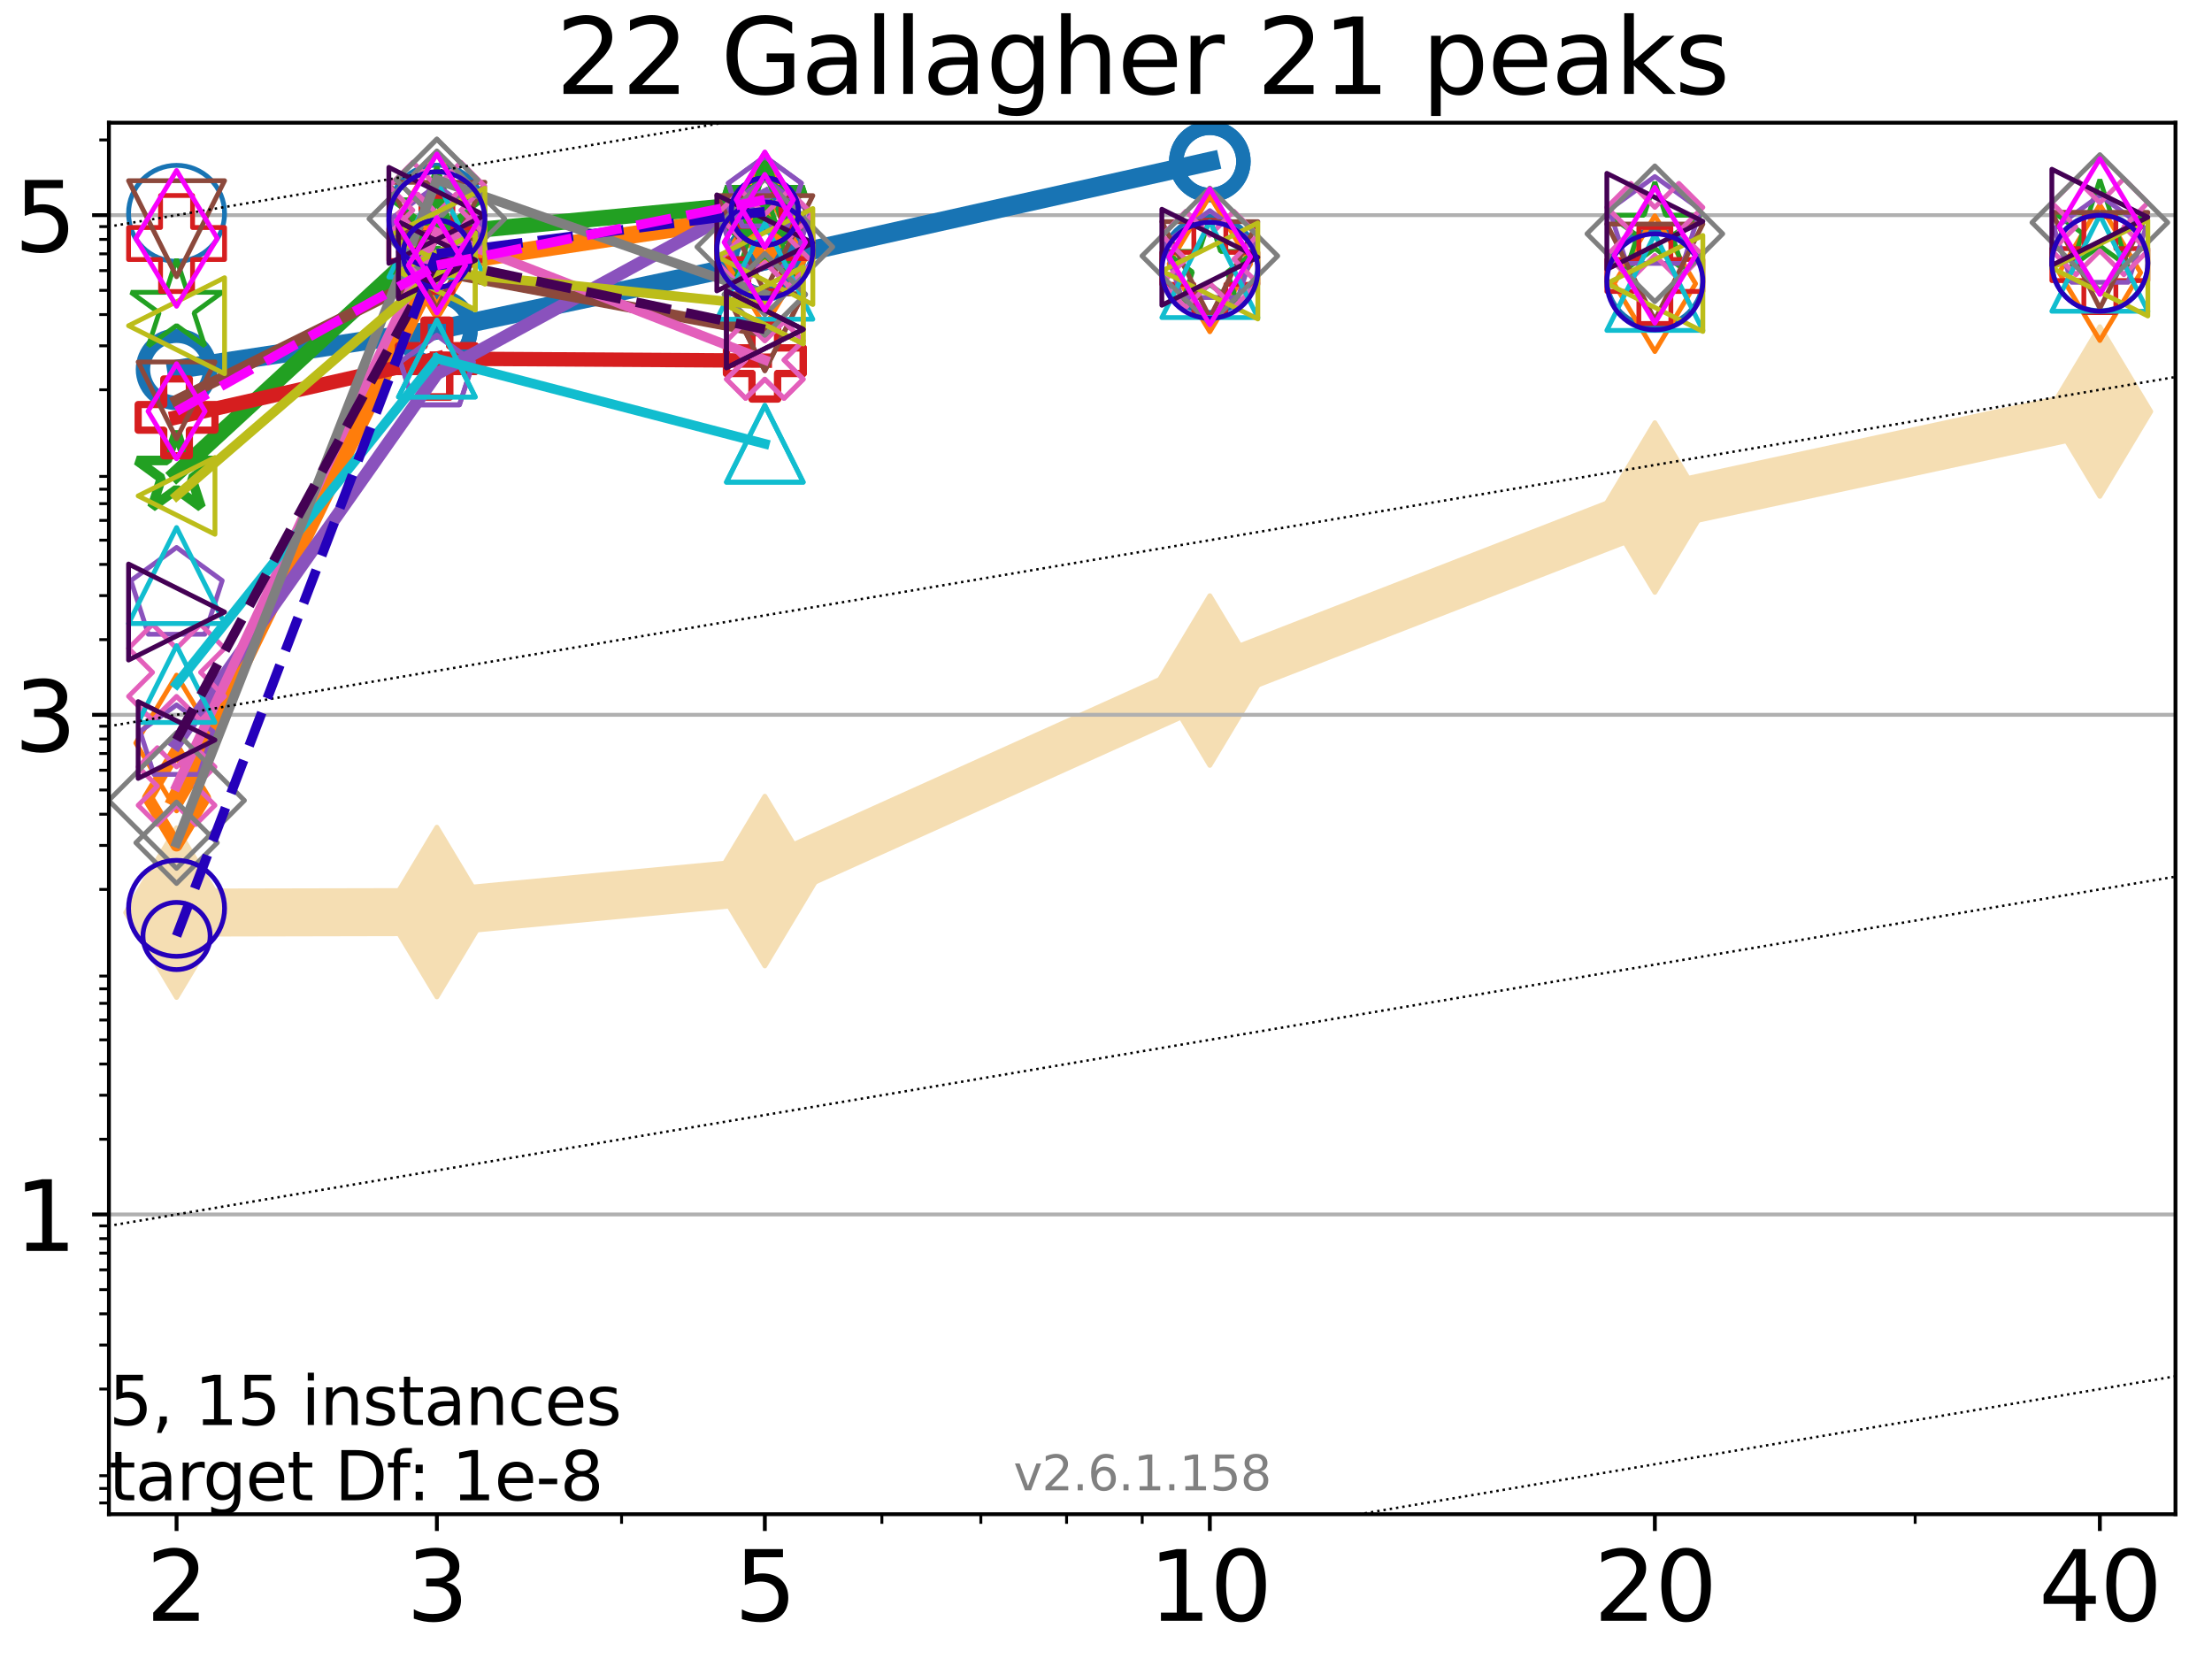 <?xml version="1.0" encoding="utf-8" standalone="no"?>
<!DOCTYPE svg PUBLIC "-//W3C//DTD SVG 1.1//EN"
  "http://www.w3.org/Graphics/SVG/1.1/DTD/svg11.dtd">
<svg xmlns:xlink="http://www.w3.org/1999/xlink" width="460.8pt" height="345.6pt" viewBox="0 0 460.8 345.6" xmlns="http://www.w3.org/2000/svg" version="1.1">
 <defs>
  <style type="text/css">*{stroke-linejoin: round; stroke-linecap: butt}</style>
 </defs>
 <g id="figure_1">
  <g id="patch_1">
   <path d="M 0 345.6 
L 460.8 345.6 
L 460.8 0 
L 0 0 
z
" style="fill: #ffffff"/>
  </g>
  <g id="axes_1">
   <g id="patch_2">
    <path d="M 22.69 315.44 
L 453.192 315.44 
L 453.192 25.56 
L 22.69 25.56 
z
" style="fill: #ffffff"/>
   </g>
   <g id="line2d_1">
    <path d="M 36.781 190.115 
L 91.009 189.998 
L 159.329 183.543 
L 252.032 141.77 
L 344.736 105.725 
L 437.439 85.723 
" clip-path="url(#pe1a9128f43)" style="fill: none; stroke: #f5deb3; stroke-width: 10; stroke-linecap: square"/>
    <defs>
     <path id="m13e5090f27" d="M -0 17.678 
L 10.607 0 
L 0 -17.678 
L -10.607 -0 
z
" style="stroke: #f5deb3; stroke-linejoin: miter"/>
    </defs>
    <g clip-path="url(#pe1a9128f43)">
     <use xlink:href="#m13e5090f27" x="36.781" y="190.115" style="fill: #f5deb3; stroke: #f5deb3; stroke-linejoin: miter"/>
     <use xlink:href="#m13e5090f27" x="91.009" y="189.998" style="fill: #f5deb3; stroke: #f5deb3; stroke-linejoin: miter"/>
     <use xlink:href="#m13e5090f27" x="159.329" y="183.543" style="fill: #f5deb3; stroke: #f5deb3; stroke-linejoin: miter"/>
     <use xlink:href="#m13e5090f27" x="252.032" y="141.77" style="fill: #f5deb3; stroke: #f5deb3; stroke-linejoin: miter"/>
     <use xlink:href="#m13e5090f27" x="344.736" y="105.725" style="fill: #f5deb3; stroke: #f5deb3; stroke-linejoin: miter"/>
     <use xlink:href="#m13e5090f27" x="437.439" y="85.723" style="fill: #f5deb3; stroke: #f5deb3; stroke-linejoin: miter"/>
    </g>
   </g>
   <g id="matplotlib.axis_1">
    <g id="xtick_1">
     <g id="line2d_2">
      <defs>
       <path id="m8a74646cc8" d="M 0 0 
L 0 3.5 
" style="stroke: #000000; stroke-width: 0.8"/>
      </defs>
      <g>
       <use xlink:href="#m8a74646cc8" x="36.781" y="315.44" style="stroke: #000000; stroke-width: 0.8"/>
      </g>
     </g>
     <g id="text_1">
      <!-- 2 -->
      <g transform="translate(30.419 337.637)scale(0.2 -0.2)">
       <defs>
        <path id="DejaVuSans-32" d="M 1228 531 
L 3431 531 
L 3431 0 
L 469 0 
L 469 531 
Q 828 903 1448 1529 
Q 2069 2156 2228 2338 
Q 2531 2678 2651 2914 
Q 2772 3150 2772 3378 
Q 2772 3750 2511 3984 
Q 2250 4219 1831 4219 
Q 1534 4219 1204 4116 
Q 875 4013 500 3803 
L 500 4441 
Q 881 4594 1212 4672 
Q 1544 4750 1819 4750 
Q 2544 4750 2975 4387 
Q 3406 4025 3406 3419 
Q 3406 3131 3298 2873 
Q 3191 2616 2906 2266 
Q 2828 2175 2409 1742 
Q 1991 1309 1228 531 
z
" transform="scale(0.016)"/>
       </defs>
       <use xlink:href="#DejaVuSans-32"/>
      </g>
     </g>
    </g>
    <g id="xtick_2">
     <g id="line2d_3">
      <g>
       <use xlink:href="#m8a74646cc8" x="91.009" y="315.44" style="stroke: #000000; stroke-width: 0.8"/>
      </g>
     </g>
     <g id="text_2">
      <!-- 3 -->
      <g transform="translate(84.647 337.637)scale(0.2 -0.2)">
       <defs>
        <path id="DejaVuSans-33" d="M 2597 2516 
Q 3050 2419 3304 2112 
Q 3559 1806 3559 1356 
Q 3559 666 3084 287 
Q 2609 -91 1734 -91 
Q 1441 -91 1130 -33 
Q 819 25 488 141 
L 488 750 
Q 750 597 1062 519 
Q 1375 441 1716 441 
Q 2309 441 2620 675 
Q 2931 909 2931 1356 
Q 2931 1769 2642 2001 
Q 2353 2234 1838 2234 
L 1294 2234 
L 1294 2753 
L 1863 2753 
Q 2328 2753 2575 2939 
Q 2822 3125 2822 3475 
Q 2822 3834 2567 4026 
Q 2313 4219 1838 4219 
Q 1578 4219 1281 4162 
Q 984 4106 628 3988 
L 628 4550 
Q 988 4650 1302 4700 
Q 1616 4750 1894 4750 
Q 2613 4750 3031 4423 
Q 3450 4097 3450 3541 
Q 3450 3153 3228 2886 
Q 3006 2619 2597 2516 
z
" transform="scale(0.016)"/>
       </defs>
       <use xlink:href="#DejaVuSans-33"/>
      </g>
     </g>
    </g>
    <g id="xtick_3">
     <g id="line2d_4">
      <g>
       <use xlink:href="#m8a74646cc8" x="159.329" y="315.44" style="stroke: #000000; stroke-width: 0.8"/>
      </g>
     </g>
     <g id="text_3">
      <!-- 5 -->
      <g transform="translate(152.966 337.637)scale(0.2 -0.2)">
       <defs>
        <path id="DejaVuSans-35" d="M 691 4666 
L 3169 4666 
L 3169 4134 
L 1269 4134 
L 1269 2991 
Q 1406 3038 1543 3061 
Q 1681 3084 1819 3084 
Q 2600 3084 3056 2656 
Q 3513 2228 3513 1497 
Q 3513 744 3044 326 
Q 2575 -91 1722 -91 
Q 1428 -91 1123 -41 
Q 819 9 494 109 
L 494 744 
Q 775 591 1075 516 
Q 1375 441 1709 441 
Q 2250 441 2565 725 
Q 2881 1009 2881 1497 
Q 2881 1984 2565 2268 
Q 2250 2553 1709 2553 
Q 1456 2553 1204 2497 
Q 953 2441 691 2322 
L 691 4666 
z
" transform="scale(0.016)"/>
       </defs>
       <use xlink:href="#DejaVuSans-35"/>
      </g>
     </g>
    </g>
    <g id="xtick_4">
     <g id="line2d_5">
      <g>
       <use xlink:href="#m8a74646cc8" x="252.032" y="315.44" style="stroke: #000000; stroke-width: 0.8"/>
      </g>
     </g>
     <g id="text_4">
      <!-- 10 -->
      <g transform="translate(239.307 337.637)scale(0.2 -0.2)">
       <defs>
        <path id="DejaVuSans-31" d="M 794 531 
L 1825 531 
L 1825 4091 
L 703 3866 
L 703 4441 
L 1819 4666 
L 2450 4666 
L 2450 531 
L 3481 531 
L 3481 0 
L 794 0 
L 794 531 
z
" transform="scale(0.016)"/>
        <path id="DejaVuSans-30" d="M 2034 4250 
Q 1547 4250 1301 3770 
Q 1056 3291 1056 2328 
Q 1056 1369 1301 889 
Q 1547 409 2034 409 
Q 2525 409 2770 889 
Q 3016 1369 3016 2328 
Q 3016 3291 2770 3770 
Q 2525 4250 2034 4250 
z
M 2034 4750 
Q 2819 4750 3233 4129 
Q 3647 3509 3647 2328 
Q 3647 1150 3233 529 
Q 2819 -91 2034 -91 
Q 1250 -91 836 529 
Q 422 1150 422 2328 
Q 422 3509 836 4129 
Q 1250 4750 2034 4750 
z
" transform="scale(0.016)"/>
       </defs>
       <use xlink:href="#DejaVuSans-31"/>
       <use xlink:href="#DejaVuSans-30" x="63.623"/>
      </g>
     </g>
    </g>
    <g id="xtick_5">
     <g id="line2d_6">
      <g>
       <use xlink:href="#m8a74646cc8" x="344.736" y="315.44" style="stroke: #000000; stroke-width: 0.8"/>
      </g>
     </g>
     <g id="text_5">
      <!-- 20 -->
      <g transform="translate(332.011 337.637)scale(0.2 -0.2)">
       <use xlink:href="#DejaVuSans-32"/>
       <use xlink:href="#DejaVuSans-30" x="63.623"/>
      </g>
     </g>
    </g>
    <g id="xtick_6">
     <g id="line2d_7">
      <g>
       <use xlink:href="#m8a74646cc8" x="437.439" y="315.44" style="stroke: #000000; stroke-width: 0.8"/>
      </g>
     </g>
     <g id="text_6">
      <!-- 40 -->
      <g transform="translate(424.714 337.637)scale(0.2 -0.2)">
       <defs>
        <path id="DejaVuSans-34" d="M 2419 4116 
L 825 1625 
L 2419 1625 
L 2419 4116 
z
M 2253 4666 
L 3047 4666 
L 3047 1625 
L 3713 1625 
L 3713 1100 
L 3047 1100 
L 3047 0 
L 2419 0 
L 2419 1100 
L 313 1100 
L 313 1709 
L 2253 4666 
z
" transform="scale(0.016)"/>
       </defs>
       <use xlink:href="#DejaVuSans-34"/>
       <use xlink:href="#DejaVuSans-30" x="63.623"/>
      </g>
     </g>
    </g>
    <g id="xtick_7">
     <g id="line2d_8">
      <defs>
       <path id="m4e5618c21e" d="M 0 0 
L 0 2 
" style="stroke: #000000; stroke-width: 0.6"/>
      </defs>
      <g>
       <use xlink:href="#m4e5618c21e" x="129.485" y="315.44" style="stroke: #000000; stroke-width: 0.6"/>
      </g>
     </g>
    </g>
    <g id="xtick_8">
     <g id="line2d_9">
      <g>
       <use xlink:href="#m4e5618c21e" x="183.713" y="315.44" style="stroke: #000000; stroke-width: 0.6"/>
      </g>
     </g>
    </g>
    <g id="xtick_9">
     <g id="line2d_10">
      <g>
       <use xlink:href="#m4e5618c21e" x="204.329" y="315.44" style="stroke: #000000; stroke-width: 0.6"/>
      </g>
     </g>
    </g>
    <g id="xtick_10">
     <g id="line2d_11">
      <g>
       <use xlink:href="#m4e5618c21e" x="222.188" y="315.44" style="stroke: #000000; stroke-width: 0.6"/>
      </g>
     </g>
    </g>
    <g id="xtick_11">
     <g id="line2d_12">
      <g>
       <use xlink:href="#m4e5618c21e" x="237.941" y="315.44" style="stroke: #000000; stroke-width: 0.6"/>
      </g>
     </g>
    </g>
    <g id="xtick_12">
     <g id="line2d_13">
      <g>
       <use xlink:href="#m4e5618c21e" x="398.964" y="315.44" style="stroke: #000000; stroke-width: 0.6"/>
      </g>
     </g>
    </g>
   </g>
   <g id="matplotlib.axis_2">
    <g id="ytick_1">
     <g id="line2d_14">
      <path d="M 22.69 252.99 
L 453.192 252.99 
" clip-path="url(#pe1a9128f43)" style="fill: none; stroke: #b0b0b0; stroke-width: 0.8; stroke-linecap: square"/>
     </g>
     <g id="line2d_15">
      <defs>
       <path id="m91cc216869" d="M 0 0 
L -3.5 0 
" style="stroke: #000000; stroke-width: 0.8"/>
      </defs>
      <g>
       <use xlink:href="#m91cc216869" x="22.69" y="252.99" style="stroke: #000000; stroke-width: 0.8"/>
      </g>
     </g>
     <g id="text_7">
      <!-- 1 -->
      <g transform="translate(2.965 260.588)scale(0.2 -0.2)">
       <use xlink:href="#DejaVuSans-31"/>
      </g>
     </g>
    </g>
    <g id="ytick_2">
     <g id="line2d_16">
      <path d="M 22.69 148.906 
L 453.192 148.906 
" clip-path="url(#pe1a9128f43)" style="fill: none; stroke: #b0b0b0; stroke-width: 0.8; stroke-linecap: square"/>
     </g>
     <g id="line2d_17">
      <g>
       <use xlink:href="#m91cc216869" x="22.69" y="148.906" style="stroke: #000000; stroke-width: 0.8"/>
      </g>
     </g>
     <g id="text_8">
      <!-- 3 -->
      <g transform="translate(2.965 156.505)scale(0.2 -0.2)">
       <use xlink:href="#DejaVuSans-33"/>
      </g>
     </g>
    </g>
    <g id="ytick_3">
     <g id="line2d_18">
      <path d="M 22.69 44.823 
L 453.192 44.823 
" clip-path="url(#pe1a9128f43)" style="fill: none; stroke: #b0b0b0; stroke-width: 0.8; stroke-linecap: square"/>
     </g>
     <g id="line2d_19">
      <g>
       <use xlink:href="#m91cc216869" x="22.69" y="44.823" style="stroke: #000000; stroke-width: 0.8"/>
      </g>
     </g>
     <g id="text_9">
      <!-- 5 -->
      <g transform="translate(2.965 52.421)scale(0.2 -0.2)">
       <use xlink:href="#DejaVuSans-35"/>
      </g>
     </g>
    </g>
    <g id="ytick_4">
     <g id="line2d_20">
      <defs>
       <path id="m7fcba2ba88" d="M 0 0 
L -2 0 
" style="stroke: #000000; stroke-width: 0.6"/>
      </defs>
      <g>
       <use xlink:href="#m7fcba2ba88" x="22.69" y="313.093" style="stroke: #000000; stroke-width: 0.6"/>
      </g>
     </g>
    </g>
    <g id="ytick_5">
     <g id="line2d_21">
      <g>
       <use xlink:href="#m7fcba2ba88" x="22.69" y="310.075" style="stroke: #000000; stroke-width: 0.6"/>
      </g>
     </g>
    </g>
    <g id="ytick_6">
     <g id="line2d_22">
      <g>
       <use xlink:href="#m7fcba2ba88" x="22.69" y="307.413" style="stroke: #000000; stroke-width: 0.6"/>
      </g>
     </g>
    </g>
    <g id="ytick_7">
     <g id="line2d_23">
      <g>
       <use xlink:href="#m7fcba2ba88" x="22.69" y="289.366" style="stroke: #000000; stroke-width: 0.6"/>
      </g>
     </g>
    </g>
    <g id="ytick_8">
     <g id="line2d_24">
      <g>
       <use xlink:href="#m7fcba2ba88" x="22.69" y="280.201" style="stroke: #000000; stroke-width: 0.6"/>
      </g>
     </g>
    </g>
    <g id="ytick_9">
     <g id="line2d_25">
      <g>
       <use xlink:href="#m7fcba2ba88" x="22.69" y="273.699" style="stroke: #000000; stroke-width: 0.6"/>
      </g>
     </g>
    </g>
    <g id="ytick_10">
     <g id="line2d_26">
      <g>
       <use xlink:href="#m7fcba2ba88" x="22.69" y="268.656" style="stroke: #000000; stroke-width: 0.6"/>
      </g>
     </g>
    </g>
    <g id="ytick_11">
     <g id="line2d_27">
      <g>
       <use xlink:href="#m7fcba2ba88" x="22.69" y="264.535" style="stroke: #000000; stroke-width: 0.6"/>
      </g>
     </g>
    </g>
    <g id="ytick_12">
     <g id="line2d_28">
      <g>
       <use xlink:href="#m7fcba2ba88" x="22.69" y="261.051" style="stroke: #000000; stroke-width: 0.6"/>
      </g>
     </g>
    </g>
    <g id="ytick_13">
     <g id="line2d_29">
      <g>
       <use xlink:href="#m7fcba2ba88" x="22.69" y="258.033" style="stroke: #000000; stroke-width: 0.6"/>
      </g>
     </g>
    </g>
    <g id="ytick_14">
     <g id="line2d_30">
      <g>
       <use xlink:href="#m7fcba2ba88" x="22.69" y="255.371" style="stroke: #000000; stroke-width: 0.6"/>
      </g>
     </g>
    </g>
    <g id="ytick_15">
     <g id="line2d_31">
      <g>
       <use xlink:href="#m7fcba2ba88" x="22.69" y="237.324" style="stroke: #000000; stroke-width: 0.6"/>
      </g>
     </g>
    </g>
    <g id="ytick_16">
     <g id="line2d_32">
      <g>
       <use xlink:href="#m7fcba2ba88" x="22.69" y="228.16" style="stroke: #000000; stroke-width: 0.6"/>
      </g>
     </g>
    </g>
    <g id="ytick_17">
     <g id="line2d_33">
      <g>
       <use xlink:href="#m7fcba2ba88" x="22.69" y="221.658" style="stroke: #000000; stroke-width: 0.6"/>
      </g>
     </g>
    </g>
    <g id="ytick_18">
     <g id="line2d_34">
      <g>
       <use xlink:href="#m7fcba2ba88" x="22.69" y="216.614" style="stroke: #000000; stroke-width: 0.6"/>
      </g>
     </g>
    </g>
    <g id="ytick_19">
     <g id="line2d_35">
      <g>
       <use xlink:href="#m7fcba2ba88" x="22.69" y="212.494" style="stroke: #000000; stroke-width: 0.6"/>
      </g>
     </g>
    </g>
    <g id="ytick_20">
     <g id="line2d_36">
      <g>
       <use xlink:href="#m7fcba2ba88" x="22.69" y="209.01" style="stroke: #000000; stroke-width: 0.6"/>
      </g>
     </g>
    </g>
    <g id="ytick_21">
     <g id="line2d_37">
      <g>
       <use xlink:href="#m7fcba2ba88" x="22.69" y="205.992" style="stroke: #000000; stroke-width: 0.6"/>
      </g>
     </g>
    </g>
    <g id="ytick_22">
     <g id="line2d_38">
      <g>
       <use xlink:href="#m7fcba2ba88" x="22.69" y="203.329" style="stroke: #000000; stroke-width: 0.6"/>
      </g>
     </g>
    </g>
    <g id="ytick_23">
     <g id="line2d_39">
      <g>
       <use xlink:href="#m7fcba2ba88" x="22.69" y="185.282" style="stroke: #000000; stroke-width: 0.6"/>
      </g>
     </g>
    </g>
    <g id="ytick_24">
     <g id="line2d_40">
      <g>
       <use xlink:href="#m7fcba2ba88" x="22.69" y="176.118" style="stroke: #000000; stroke-width: 0.6"/>
      </g>
     </g>
    </g>
    <g id="ytick_25">
     <g id="line2d_41">
      <g>
       <use xlink:href="#m7fcba2ba88" x="22.69" y="169.616" style="stroke: #000000; stroke-width: 0.6"/>
      </g>
     </g>
    </g>
    <g id="ytick_26">
     <g id="line2d_42">
      <g>
       <use xlink:href="#m7fcba2ba88" x="22.69" y="164.573" style="stroke: #000000; stroke-width: 0.6"/>
      </g>
     </g>
    </g>
    <g id="ytick_27">
     <g id="line2d_43">
      <g>
       <use xlink:href="#m7fcba2ba88" x="22.69" y="160.452" style="stroke: #000000; stroke-width: 0.6"/>
      </g>
     </g>
    </g>
    <g id="ytick_28">
     <g id="line2d_44">
      <g>
       <use xlink:href="#m7fcba2ba88" x="22.69" y="156.968" style="stroke: #000000; stroke-width: 0.6"/>
      </g>
     </g>
    </g>
    <g id="ytick_29">
     <g id="line2d_45">
      <g>
       <use xlink:href="#m7fcba2ba88" x="22.69" y="153.95" style="stroke: #000000; stroke-width: 0.6"/>
      </g>
     </g>
    </g>
    <g id="ytick_30">
     <g id="line2d_46">
      <g>
       <use xlink:href="#m7fcba2ba88" x="22.69" y="151.288" style="stroke: #000000; stroke-width: 0.6"/>
      </g>
     </g>
    </g>
    <g id="ytick_31">
     <g id="line2d_47">
      <g>
       <use xlink:href="#m7fcba2ba88" x="22.69" y="133.24" style="stroke: #000000; stroke-width: 0.6"/>
      </g>
     </g>
    </g>
    <g id="ytick_32">
     <g id="line2d_48">
      <g>
       <use xlink:href="#m7fcba2ba88" x="22.69" y="124.076" style="stroke: #000000; stroke-width: 0.6"/>
      </g>
     </g>
    </g>
    <g id="ytick_33">
     <g id="line2d_49">
      <g>
       <use xlink:href="#m7fcba2ba88" x="22.69" y="117.574" style="stroke: #000000; stroke-width: 0.6"/>
      </g>
     </g>
    </g>
    <g id="ytick_34">
     <g id="line2d_50">
      <g>
       <use xlink:href="#m7fcba2ba88" x="22.69" y="112.531" style="stroke: #000000; stroke-width: 0.6"/>
      </g>
     </g>
    </g>
    <g id="ytick_35">
     <g id="line2d_51">
      <g>
       <use xlink:href="#m7fcba2ba88" x="22.69" y="108.41" style="stroke: #000000; stroke-width: 0.6"/>
      </g>
     </g>
    </g>
    <g id="ytick_36">
     <g id="line2d_52">
      <g>
       <use xlink:href="#m7fcba2ba88" x="22.69" y="104.926" style="stroke: #000000; stroke-width: 0.6"/>
      </g>
     </g>
    </g>
    <g id="ytick_37">
     <g id="line2d_53">
      <g>
       <use xlink:href="#m7fcba2ba88" x="22.69" y="101.908" style="stroke: #000000; stroke-width: 0.6"/>
      </g>
     </g>
    </g>
    <g id="ytick_38">
     <g id="line2d_54">
      <g>
       <use xlink:href="#m7fcba2ba88" x="22.69" y="99.246" style="stroke: #000000; stroke-width: 0.6"/>
      </g>
     </g>
    </g>
    <g id="ytick_39">
     <g id="line2d_55">
      <g>
       <use xlink:href="#m7fcba2ba88" x="22.69" y="81.199" style="stroke: #000000; stroke-width: 0.6"/>
      </g>
     </g>
    </g>
    <g id="ytick_40">
     <g id="line2d_56">
      <g>
       <use xlink:href="#m7fcba2ba88" x="22.69" y="72.034" style="stroke: #000000; stroke-width: 0.6"/>
      </g>
     </g>
    </g>
    <g id="ytick_41">
     <g id="line2d_57">
      <g>
       <use xlink:href="#m7fcba2ba88" x="22.69" y="65.532" style="stroke: #000000; stroke-width: 0.6"/>
      </g>
     </g>
    </g>
    <g id="ytick_42">
     <g id="line2d_58">
      <g>
       <use xlink:href="#m7fcba2ba88" x="22.69" y="60.489" style="stroke: #000000; stroke-width: 0.6"/>
      </g>
     </g>
    </g>
    <g id="ytick_43">
     <g id="line2d_59">
      <g>
       <use xlink:href="#m7fcba2ba88" x="22.69" y="56.368" style="stroke: #000000; stroke-width: 0.6"/>
      </g>
     </g>
    </g>
    <g id="ytick_44">
     <g id="line2d_60">
      <g>
       <use xlink:href="#m7fcba2ba88" x="22.69" y="52.884" style="stroke: #000000; stroke-width: 0.6"/>
      </g>
     </g>
    </g>
    <g id="ytick_45">
     <g id="line2d_61">
      <g>
       <use xlink:href="#m7fcba2ba88" x="22.69" y="49.866" style="stroke: #000000; stroke-width: 0.6"/>
      </g>
     </g>
    </g>
    <g id="ytick_46">
     <g id="line2d_62">
      <g>
       <use xlink:href="#m7fcba2ba88" x="22.69" y="47.204" style="stroke: #000000; stroke-width: 0.6"/>
      </g>
     </g>
    </g>
    <g id="ytick_47">
     <g id="line2d_63">
      <g>
       <use xlink:href="#m7fcba2ba88" x="22.69" y="29.157" style="stroke: #000000; stroke-width: 0.6"/>
      </g>
     </g>
    </g>
   </g>
   <g id="line2d_64">
    <path d="M 36.781 76.941 
L 91.009 68.724 
" clip-path="url(#pe1a9128f43)" style="fill: none; stroke: #1874b4; stroke-width: 4; stroke-linecap: square"/>
    <defs>
     <path id="md0c12647d8" d="M 0 7 
C 1.856 7 3.637 6.262 4.95 4.95 
C 6.262 3.637 7 1.856 7 0 
C 7 -1.856 6.262 -3.637 4.95 -4.95 
C 3.637 -6.262 1.856 -7 0 -7 
C -1.856 -7 -3.637 -6.262 -4.95 -4.95 
C -6.262 -3.637 -7 -1.856 -7 0 
C -7 1.856 -6.262 3.637 -4.95 4.95 
C -3.637 6.262 -1.856 7 0 7 
z
" style="stroke: #1874b4; stroke-width: 3"/>
    </defs>
    <g clip-path="url(#pe1a9128f43)">
     <use xlink:href="#md0c12647d8" x="36.781" y="76.941" style="fill-opacity: 0; stroke: #1874b4; stroke-width: 3"/>
     <use xlink:href="#md0c12647d8" x="91.009" y="68.724" style="fill-opacity: 0; stroke: #1874b4; stroke-width: 3"/>
    </g>
   </g>
   <g id="line2d_65">
    <path d="M 91.009 68.724 
L 159.329 54.317 
" clip-path="url(#pe1a9128f43)" style="fill: none; stroke: #1874b4; stroke-width: 4; stroke-linecap: square"/>
    <g clip-path="url(#pe1a9128f43)">
     <use xlink:href="#md0c12647d8" x="91.009" y="68.724" style="fill-opacity: 0; stroke: #1874b4; stroke-width: 3"/>
     <use xlink:href="#md0c12647d8" x="159.329" y="54.317" style="fill-opacity: 0; stroke: #1874b4; stroke-width: 3"/>
    </g>
   </g>
   <g id="line2d_66">
    <path d="M 159.329 54.317 
L 252.032 33.628 
" clip-path="url(#pe1a9128f43)" style="fill: none; stroke: #1874b4; stroke-width: 4; stroke-linecap: square"/>
    <g clip-path="url(#pe1a9128f43)">
     <use xlink:href="#md0c12647d8" x="159.329" y="54.317" style="fill-opacity: 0; stroke: #1874b4; stroke-width: 3"/>
     <use xlink:href="#md0c12647d8" x="252.032" y="33.628" style="fill-opacity: 0; stroke: #1874b4; stroke-width: 3"/>
    </g>
   </g>
   <g id="line2d_67">
    <path d="M 252.032 33.628 
" clip-path="url(#pe1a9128f43)" style="fill: none; stroke: #1874b4; stroke-width: 4; stroke-linecap: square"/>
    <g clip-path="url(#pe1a9128f43)">
     <use xlink:href="#md0c12647d8" x="252.032" y="33.628" style="fill-opacity: 0; stroke: #1874b4; stroke-width: 3"/>
    </g>
   </g>
   <g id="line2d_68"/>
   <g id="line2d_69">
    <defs>
     <path id="mf1125ffaed" d="M 0 10 
C 2.652 10 5.196 8.946 7.071 7.071 
C 8.946 5.196 10 2.652 10 0 
C 10 -2.652 8.946 -5.196 7.071 -7.071 
C 5.196 -8.946 2.652 -10 0 -10 
C -2.652 -10 -5.196 -8.946 -7.071 -7.071 
C -8.946 -5.196 -10 -2.652 -10 0 
C -10 2.652 -8.946 5.196 -7.071 7.071 
C -5.196 8.946 -2.652 10 0 10 
z
" style="stroke: #1874b4"/>
    </defs>
    <g clip-path="url(#pe1a9128f43)">
     <use xlink:href="#mf1125ffaed" x="36.781" y="44.441" style="fill-opacity: 0; stroke: #1874b4"/>
     <use xlink:href="#mf1125ffaed" x="91.009" y="44.404" style="fill-opacity: 0; stroke: #1874b4"/>
     <use xlink:href="#mf1125ffaed" x="159.329" y="51.248" style="fill-opacity: 0; stroke: #1874b4"/>
     <use xlink:href="#mf1125ffaed" x="252.032" y="55.095" style="fill-opacity: 0; stroke: #1874b4"/>
     <use xlink:href="#mf1125ffaed" x="344.736" y="57.998" style="fill-opacity: 0; stroke: #1874b4"/>
     <use xlink:href="#mf1125ffaed" x="437.439" y="54.741" style="fill-opacity: 0; stroke: #1874b4"/>
    </g>
   </g>
   <g id="line2d_70">
    <path d="M 36.781 166.237 
L 91.009 55.029 
" clip-path="url(#pe1a9128f43)" style="fill: none; stroke: #ff7d0b; stroke-width: 3.667; stroke-linecap: square"/>
    <defs>
     <path id="m27421fbef5" d="M -0 9.899 
L 5.94 0 
L 0 -9.899 
L -5.94 -0 
z
" style="stroke: #ff7d0b; stroke-width: 2.5; stroke-linejoin: miter"/>
    </defs>
    <g clip-path="url(#pe1a9128f43)">
     <use xlink:href="#m27421fbef5" x="36.781" y="166.237" style="fill-opacity: 0; stroke: #ff7d0b; stroke-width: 2.5; stroke-linejoin: miter"/>
     <use xlink:href="#m27421fbef5" x="91.009" y="55.029" style="fill-opacity: 0; stroke: #ff7d0b; stroke-width: 2.5; stroke-linejoin: miter"/>
    </g>
   </g>
   <g id="line2d_71">
    <path d="M 91.009 55.029 
L 159.329 44.772 
" clip-path="url(#pe1a9128f43)" style="fill: none; stroke: #ff7d0b; stroke-width: 3.667; stroke-linecap: square"/>
    <g clip-path="url(#pe1a9128f43)">
     <use xlink:href="#m27421fbef5" x="91.009" y="55.029" style="fill-opacity: 0; stroke: #ff7d0b; stroke-width: 2.5; stroke-linejoin: miter"/>
     <use xlink:href="#m27421fbef5" x="159.329" y="44.772" style="fill-opacity: 0; stroke: #ff7d0b; stroke-width: 2.5; stroke-linejoin: miter"/>
    </g>
   </g>
   <g id="line2d_72">
    <path d="M 159.329 44.772 
" clip-path="url(#pe1a9128f43)" style="fill: none; stroke: #ff7d0b; stroke-width: 3.667; stroke-linecap: square"/>
    <g clip-path="url(#pe1a9128f43)">
     <use xlink:href="#m27421fbef5" x="159.329" y="44.772" style="fill-opacity: 0; stroke: #ff7d0b; stroke-width: 2.5; stroke-linejoin: miter"/>
    </g>
   </g>
   <g id="line2d_73"/>
   <g id="line2d_74">
    <defs>
     <path id="mc6e2ffd281" d="M -0 14.142 
L 8.485 0 
L -0 -14.142 
L -8.485 -0 
z
" style="stroke: #ff7d0b; stroke-linejoin: miter"/>
    </defs>
    <g clip-path="url(#pe1a9128f43)">
     <use xlink:href="#mc6e2ffd281" x="36.781" y="154.784" style="fill-opacity: 0; stroke: #ff7d0b; stroke-linejoin: miter"/>
     <use xlink:href="#mc6e2ffd281" x="91.009" y="46.045" style="fill-opacity: 0; stroke: #ff7d0b; stroke-linejoin: miter"/>
     <use xlink:href="#mc6e2ffd281" x="159.329" y="53.873" style="fill-opacity: 0; stroke: #ff7d0b; stroke-linejoin: miter"/>
     <use xlink:href="#mc6e2ffd281" x="252.032" y="54.971" style="fill-opacity: 0; stroke: #ff7d0b; stroke-linejoin: miter"/>
     <use xlink:href="#mc6e2ffd281" x="344.736" y="59.092" style="fill-opacity: 0; stroke: #ff7d0b; stroke-linejoin: miter"/>
     <use xlink:href="#mc6e2ffd281" x="437.439" y="56.792" style="fill-opacity: 0; stroke: #ff7d0b; stroke-linejoin: miter"/>
    </g>
   </g>
   <g id="line2d_75">
    <path d="M 36.781 98.618 
L 91.009 48.697 
" clip-path="url(#pe1a9128f43)" style="fill: none; stroke: #22a022; stroke-width: 3.333; stroke-linecap: square"/>
    <defs>
     <path id="m12f7291f51" d="M 0 -8.7 
L -1.953 -2.688 
L -8.274 -2.688 
L -3.16 1.027 
L -5.114 7.038 
L -0 3.323 
L 5.114 7.038 
L 3.16 1.027 
L 8.274 -2.688 
L 1.953 -2.688 
z
" style="stroke: #22a022; stroke-width: 2; stroke-linejoin: bevel"/>
    </defs>
    <g clip-path="url(#pe1a9128f43)">
     <use xlink:href="#m12f7291f51" x="36.781" y="98.618" style="fill-opacity: 0; stroke: #22a022; stroke-width: 2; stroke-linejoin: bevel"/>
     <use xlink:href="#m12f7291f51" x="91.009" y="48.697" style="fill-opacity: 0; stroke: #22a022; stroke-width: 2; stroke-linejoin: bevel"/>
    </g>
   </g>
   <g id="line2d_76">
    <path d="M 91.009 48.697 
L 159.329 42.222 
" clip-path="url(#pe1a9128f43)" style="fill: none; stroke: #22a022; stroke-width: 3.333; stroke-linecap: square"/>
    <g clip-path="url(#pe1a9128f43)">
     <use xlink:href="#m12f7291f51" x="91.009" y="48.697" style="fill-opacity: 0; stroke: #22a022; stroke-width: 2; stroke-linejoin: bevel"/>
     <use xlink:href="#m12f7291f51" x="159.329" y="42.222" style="fill-opacity: 0; stroke: #22a022; stroke-width: 2; stroke-linejoin: bevel"/>
    </g>
   </g>
   <g id="line2d_77">
    <path d="M 159.329 42.222 
" clip-path="url(#pe1a9128f43)" style="fill: none; stroke: #22a022; stroke-width: 3.333; stroke-linecap: square"/>
    <g clip-path="url(#pe1a9128f43)">
     <use xlink:href="#m12f7291f51" x="159.329" y="42.222" style="fill-opacity: 0; stroke: #22a022; stroke-width: 2; stroke-linejoin: bevel"/>
    </g>
   </g>
   <g id="line2d_78"/>
   <g id="line2d_79">
    <defs>
     <path id="m6336dd7d01" d="M 0 -10 
L -2.245 -3.09 
L -9.511 -3.09 
L -3.633 1.18 
L -5.878 8.09 
L -0 3.82 
L 5.878 8.09 
L 3.633 1.18 
L 9.511 -3.09 
L 2.245 -3.09 
z
" style="stroke: #22a022; stroke-linejoin: bevel"/>
    </defs>
    <g clip-path="url(#pe1a9128f43)">
     <use xlink:href="#m6336dd7d01" x="36.781" y="63.981" style="fill-opacity: 0; stroke: #22a022; stroke-linejoin: bevel"/>
     <use xlink:href="#m6336dd7d01" x="91.009" y="44.716" style="fill-opacity: 0; stroke: #22a022; stroke-linejoin: bevel"/>
     <use xlink:href="#m6336dd7d01" x="159.329" y="49.512" style="fill-opacity: 0; stroke: #22a022; stroke-linejoin: bevel"/>
     <use xlink:href="#m6336dd7d01" x="252.032" y="55.467" style="fill-opacity: 0; stroke: #22a022; stroke-linejoin: bevel"/>
     <use xlink:href="#m6336dd7d01" x="344.736" y="47.918" style="fill-opacity: 0; stroke: #22a022; stroke-linejoin: bevel"/>
     <use xlink:href="#m6336dd7d01" x="437.439" y="47.417" style="fill-opacity: 0; stroke: #22a022; stroke-linejoin: bevel"/>
    </g>
   </g>
   <g id="line2d_80">
    <path d="M 36.781 86.943 
L 91.009 74.704 
" clip-path="url(#pe1a9128f43)" style="fill: none; stroke: #d61e1f; stroke-width: 3; stroke-linecap: square"/>
    <defs>
     <path id="m84d2e3a231" d="M -2.667 8 
L 2.667 8 
L 2.667 2.667 
L 8 2.667 
L 8 -2.667 
L 2.667 -2.667 
L 2.667 -8 
L -2.667 -8 
L -2.667 -2.667 
L -8 -2.667 
L -8 2.667 
L -2.667 2.667 
z
" style="stroke: #d61e1f; stroke-width: 1.5; stroke-linejoin: miter"/>
    </defs>
    <g clip-path="url(#pe1a9128f43)">
     <use xlink:href="#m84d2e3a231" x="36.781" y="86.943" style="fill-opacity: 0; stroke: #d61e1f; stroke-width: 1.5; stroke-linejoin: miter"/>
     <use xlink:href="#m84d2e3a231" x="91.009" y="74.704" style="fill-opacity: 0; stroke: #d61e1f; stroke-width: 1.5; stroke-linejoin: miter"/>
    </g>
   </g>
   <g id="line2d_81">
    <path d="M 91.009 74.704 
L 159.329 75.128 
" clip-path="url(#pe1a9128f43)" style="fill: none; stroke: #d61e1f; stroke-width: 3; stroke-linecap: square"/>
    <g clip-path="url(#pe1a9128f43)">
     <use xlink:href="#m84d2e3a231" x="91.009" y="74.704" style="fill-opacity: 0; stroke: #d61e1f; stroke-width: 1.5; stroke-linejoin: miter"/>
     <use xlink:href="#m84d2e3a231" x="159.329" y="75.128" style="fill-opacity: 0; stroke: #d61e1f; stroke-width: 1.5; stroke-linejoin: miter"/>
    </g>
   </g>
   <g id="line2d_82">
    <path d="M 159.329 75.128 
" clip-path="url(#pe1a9128f43)" style="fill: none; stroke: #d61e1f; stroke-width: 3; stroke-linecap: square"/>
    <g clip-path="url(#pe1a9128f43)">
     <use xlink:href="#m84d2e3a231" x="159.329" y="75.128" style="fill-opacity: 0; stroke: #d61e1f; stroke-width: 1.5; stroke-linejoin: miter"/>
    </g>
   </g>
   <g id="line2d_83"/>
   <g id="line2d_84">
    <defs>
     <path id="m07aa1e0872" d="M -3.333 10 
L 3.333 10 
L 3.333 3.333 
L 10 3.333 
L 10 -3.333 
L 3.333 -3.333 
L 3.333 -10 
L -3.333 -10 
L -3.333 -3.333 
L -10 -3.333 
L -10 3.333 
L -3.333 3.333 
z
" style="stroke: #d61e1f; stroke-linejoin: miter"/>
    </defs>
    <g clip-path="url(#pe1a9128f43)">
     <use xlink:href="#m07aa1e0872" x="36.781" y="50.728" style="fill-opacity: 0; stroke: #d61e1f; stroke-linejoin: miter"/>
     <use xlink:href="#m07aa1e0872" x="91.009" y="50.938" style="fill-opacity: 0; stroke: #d61e1f; stroke-linejoin: miter"/>
     <use xlink:href="#m07aa1e0872" x="159.329" y="50.536" style="fill-opacity: 0; stroke: #d61e1f; stroke-linejoin: miter"/>
     <use xlink:href="#m07aa1e0872" x="252.032" y="55.901" style="fill-opacity: 0; stroke: #d61e1f; stroke-linejoin: miter"/>
     <use xlink:href="#m07aa1e0872" x="344.736" y="57.384" style="fill-opacity: 0; stroke: #d61e1f; stroke-linejoin: miter"/>
     <use xlink:href="#m07aa1e0872" x="437.439" y="55.122" style="fill-opacity: 0; stroke: #d61e1f; stroke-linejoin: miter"/>
    </g>
   </g>
   <g id="line2d_85">
    <path d="M 36.781 154.843 
L 91.009 77.859 
" clip-path="url(#pe1a9128f43)" style="fill: none; stroke: #8a52bd; stroke-width: 2.667; stroke-linecap: square"/>
    <defs>
     <path id="m3a92ddaa12" d="M 0 -8 
L -7.608 -2.472 
L -4.702 6.472 
L 4.702 6.472 
L 7.608 -2.472 
z
" style="stroke: #8a52bd; stroke-linejoin: miter"/>
    </defs>
    <g clip-path="url(#pe1a9128f43)">
     <use xlink:href="#m3a92ddaa12" x="36.781" y="154.843" style="fill-opacity: 0; stroke: #8a52bd; stroke-linejoin: miter"/>
     <use xlink:href="#m3a92ddaa12" x="91.009" y="77.859" style="fill-opacity: 0; stroke: #8a52bd; stroke-linejoin: miter"/>
    </g>
   </g>
   <g id="line2d_86">
    <path d="M 91.009 77.859 
L 159.329 40.623 
" clip-path="url(#pe1a9128f43)" style="fill: none; stroke: #8a52bd; stroke-width: 2.667; stroke-linecap: square"/>
    <g clip-path="url(#pe1a9128f43)">
     <use xlink:href="#m3a92ddaa12" x="91.009" y="77.859" style="fill-opacity: 0; stroke: #8a52bd; stroke-linejoin: miter"/>
     <use xlink:href="#m3a92ddaa12" x="159.329" y="40.623" style="fill-opacity: 0; stroke: #8a52bd; stroke-linejoin: miter"/>
    </g>
   </g>
   <g id="line2d_87">
    <path d="M 159.329 40.623 
" clip-path="url(#pe1a9128f43)" style="fill: none; stroke: #8a52bd; stroke-width: 2.667; stroke-linecap: square"/>
    <g clip-path="url(#pe1a9128f43)">
     <use xlink:href="#m3a92ddaa12" x="159.329" y="40.623" style="fill-opacity: 0; stroke: #8a52bd; stroke-linejoin: miter"/>
    </g>
   </g>
   <g id="line2d_88"/>
   <g id="line2d_89">
    <defs>
     <path id="m53910d9211" d="M 0 -10 
L -9.511 -3.09 
L -5.878 8.09 
L 5.878 8.09 
L 9.511 -3.09 
z
" style="stroke: #8a52bd; stroke-linejoin: miter"/>
    </defs>
    <g clip-path="url(#pe1a9128f43)">
     <use xlink:href="#m53910d9211" x="36.781" y="124.039" style="fill-opacity: 0; stroke: #8a52bd; stroke-linejoin: miter"/>
     <use xlink:href="#m53910d9211" x="91.009" y="48.605" style="fill-opacity: 0; stroke: #8a52bd; stroke-linejoin: miter"/>
     <use xlink:href="#m53910d9211" x="159.329" y="47.314" style="fill-opacity: 0; stroke: #8a52bd; stroke-linejoin: miter"/>
     <use xlink:href="#m53910d9211" x="252.032" y="53.878" style="fill-opacity: 0; stroke: #8a52bd; stroke-linejoin: miter"/>
     <use xlink:href="#m53910d9211" x="344.736" y="46.779" style="fill-opacity: 0; stroke: #8a52bd; stroke-linejoin: miter"/>
     <use xlink:href="#m53910d9211" x="437.439" y="50.716" style="fill-opacity: 0; stroke: #8a52bd; stroke-linejoin: miter"/>
    </g>
   </g>
   <g id="line2d_90">
    <path d="M 36.781 83.409 
L 91.009 56.452 
" clip-path="url(#pe1a9128f43)" style="fill: none; stroke: #8c493c; stroke-width: 2.333; stroke-linecap: square"/>
    <defs>
     <path id="mb1a367377b" d="M -0 8 
L 8 -8 
L -8 -8 
z
" style="stroke: #8c493c; stroke-linejoin: miter"/>
    </defs>
    <g clip-path="url(#pe1a9128f43)">
     <use xlink:href="#mb1a367377b" x="36.781" y="83.409" style="fill-opacity: 0; stroke: #8c493c; stroke-linejoin: miter"/>
     <use xlink:href="#mb1a367377b" x="91.009" y="56.452" style="fill-opacity: 0; stroke: #8c493c; stroke-linejoin: miter"/>
    </g>
   </g>
   <g id="line2d_91">
    <path d="M 91.009 56.452 
L 159.329 69.222 
" clip-path="url(#pe1a9128f43)" style="fill: none; stroke: #8c493c; stroke-width: 2.333; stroke-linecap: square"/>
    <g clip-path="url(#pe1a9128f43)">
     <use xlink:href="#mb1a367377b" x="91.009" y="56.452" style="fill-opacity: 0; stroke: #8c493c; stroke-linejoin: miter"/>
     <use xlink:href="#mb1a367377b" x="159.329" y="69.222" style="fill-opacity: 0; stroke: #8c493c; stroke-linejoin: miter"/>
    </g>
   </g>
   <g id="line2d_92">
    <path d="M 159.329 69.222 
" clip-path="url(#pe1a9128f43)" style="fill: none; stroke: #8c493c; stroke-width: 2.333; stroke-linecap: square"/>
    <g clip-path="url(#pe1a9128f43)">
     <use xlink:href="#mb1a367377b" x="159.329" y="69.222" style="fill-opacity: 0; stroke: #8c493c; stroke-linejoin: miter"/>
    </g>
   </g>
   <g id="line2d_93"/>
   <g id="line2d_94">
    <defs>
     <path id="m162cb144f4" d="M -0 10 
L 10 -10 
L -10 -10 
z
" style="stroke: #8c493c; stroke-linejoin: miter"/>
    </defs>
    <g clip-path="url(#pe1a9128f43)">
     <use xlink:href="#m162cb144f4" x="36.781" y="47.642" style="fill-opacity: 0; stroke: #8c493c; stroke-linejoin: miter"/>
     <use xlink:href="#m162cb144f4" x="91.009" y="47.972" style="fill-opacity: 0; stroke: #8c493c; stroke-linejoin: miter"/>
     <use xlink:href="#m162cb144f4" x="159.329" y="50.751" style="fill-opacity: 0; stroke: #8c493c; stroke-linejoin: miter"/>
     <use xlink:href="#m162cb144f4" x="252.032" y="56.173" style="fill-opacity: 0; stroke: #8c493c; stroke-linejoin: miter"/>
     <use xlink:href="#m162cb144f4" x="344.736" y="56.676" style="fill-opacity: 0; stroke: #8c493c; stroke-linejoin: miter"/>
     <use xlink:href="#m162cb144f4" x="437.439" y="54.24" style="fill-opacity: 0; stroke: #8c493c; stroke-linejoin: miter"/>
    </g>
   </g>
   <g id="line2d_95">
    <path d="M 36.781 163.756 
L 91.009 48.462 
" clip-path="url(#pe1a9128f43)" style="fill: none; stroke: #e35fbb; stroke-width: 2; stroke-linecap: square"/>
    <defs>
     <path id="m111ff2b149" d="M -4 8 
L 0 4 
L 4 8 
L 8 4 
L 4 0 
L 8 -4 
L 4 -8 
L 0 -4 
L -4 -8 
L -8 -4 
L -4 0 
L -8 4 
z
" style="stroke: #e35fbb; stroke-linejoin: miter"/>
    </defs>
    <g clip-path="url(#pe1a9128f43)">
     <use xlink:href="#m111ff2b149" x="36.781" y="163.756" style="fill-opacity: 0; stroke: #e35fbb; stroke-linejoin: miter"/>
     <use xlink:href="#m111ff2b149" x="91.009" y="48.462" style="fill-opacity: 0; stroke: #e35fbb; stroke-linejoin: miter"/>
    </g>
   </g>
   <g id="line2d_96">
    <path d="M 91.009 48.462 
L 159.329 74.991 
" clip-path="url(#pe1a9128f43)" style="fill: none; stroke: #e35fbb; stroke-width: 2; stroke-linecap: square"/>
    <g clip-path="url(#pe1a9128f43)">
     <use xlink:href="#m111ff2b149" x="91.009" y="48.462" style="fill-opacity: 0; stroke: #e35fbb; stroke-linejoin: miter"/>
     <use xlink:href="#m111ff2b149" x="159.329" y="74.991" style="fill-opacity: 0; stroke: #e35fbb; stroke-linejoin: miter"/>
    </g>
   </g>
   <g id="line2d_97">
    <path d="M 159.329 74.991 
" clip-path="url(#pe1a9128f43)" style="fill: none; stroke: #e35fbb; stroke-width: 2; stroke-linecap: square"/>
    <g clip-path="url(#pe1a9128f43)">
     <use xlink:href="#m111ff2b149" x="159.329" y="74.991" style="fill-opacity: 0; stroke: #e35fbb; stroke-linejoin: miter"/>
    </g>
   </g>
   <g id="line2d_98"/>
   <g id="line2d_99">
    <defs>
     <path id="m8b885dcf12" d="M -5 10 
L 0 5 
L 5 10 
L 10 5 
L 5 0 
L 10 -5 
L 5 -10 
L 0 -5 
L -5 -10 
L -10 -5 
L -5 0 
L -10 5 
z
" style="stroke: #e35fbb; stroke-linejoin: miter"/>
    </defs>
    <g clip-path="url(#pe1a9128f43)">
     <use xlink:href="#m8b885dcf12" x="36.781" y="140.069" style="fill-opacity: 0; stroke: #e35fbb; stroke-linejoin: miter"/>
     <use xlink:href="#m8b885dcf12" x="91.009" y="43.8" style="fill-opacity: 0; stroke: #e35fbb; stroke-linejoin: miter"/>
     <use xlink:href="#m8b885dcf12" x="159.329" y="49.67" style="fill-opacity: 0; stroke: #e35fbb; stroke-linejoin: miter"/>
     <use xlink:href="#m8b885dcf12" x="252.032" y="54.013" style="fill-opacity: 0; stroke: #e35fbb; stroke-linejoin: miter"/>
     <use xlink:href="#m8b885dcf12" x="344.736" y="48.196" style="fill-opacity: 0; stroke: #e35fbb; stroke-linejoin: miter"/>
     <use xlink:href="#m8b885dcf12" x="437.439" y="47.237" style="fill-opacity: 0; stroke: #e35fbb; stroke-linejoin: miter"/>
    </g>
   </g>
   <g id="line2d_100">
    <path d="M 36.781 142.495 
L 91.009 74.704 
" clip-path="url(#pe1a9128f43)" style="fill: none; stroke: #11bdcf; stroke-width: 2; stroke-linecap: square"/>
    <defs>
     <path id="m2b1a86f725" d="M 0 -8 
L -8 8 
L 8 8 
z
" style="stroke: #11bdcf; stroke-linejoin: miter"/>
    </defs>
    <g clip-path="url(#pe1a9128f43)">
     <use xlink:href="#m2b1a86f725" x="36.781" y="142.495" style="fill-opacity: 0; stroke: #11bdcf; stroke-linejoin: miter"/>
     <use xlink:href="#m2b1a86f725" x="91.009" y="74.704" style="fill-opacity: 0; stroke: #11bdcf; stroke-linejoin: miter"/>
    </g>
   </g>
   <g id="line2d_101">
    <path d="M 91.009 74.704 
L 159.329 92.452 
" clip-path="url(#pe1a9128f43)" style="fill: none; stroke: #11bdcf; stroke-width: 2; stroke-linecap: square"/>
    <g clip-path="url(#pe1a9128f43)">
     <use xlink:href="#m2b1a86f725" x="91.009" y="74.704" style="fill-opacity: 0; stroke: #11bdcf; stroke-linejoin: miter"/>
     <use xlink:href="#m2b1a86f725" x="159.329" y="92.452" style="fill-opacity: 0; stroke: #11bdcf; stroke-linejoin: miter"/>
    </g>
   </g>
   <g id="line2d_102">
    <path d="M 159.329 92.452 
" clip-path="url(#pe1a9128f43)" style="fill: none; stroke: #11bdcf; stroke-width: 2; stroke-linecap: square"/>
    <g clip-path="url(#pe1a9128f43)">
     <use xlink:href="#m2b1a86f725" x="159.329" y="92.452" style="fill-opacity: 0; stroke: #11bdcf; stroke-linejoin: miter"/>
    </g>
   </g>
   <g id="line2d_103"/>
   <g id="line2d_104">
    <defs>
     <path id="m0959e61aa0" d="M 0 -10 
L -10 10 
L 10 10 
z
" style="stroke: #11bdcf; stroke-linejoin: miter"/>
    </defs>
    <g clip-path="url(#pe1a9128f43)">
     <use xlink:href="#m0959e61aa0" x="36.781" y="119.896" style="fill-opacity: 0; stroke: #11bdcf; stroke-linejoin: miter"/>
     <use xlink:href="#m0959e61aa0" x="91.009" y="47.717" style="fill-opacity: 0; stroke: #11bdcf; stroke-linejoin: miter"/>
     <use xlink:href="#m0959e61aa0" x="159.329" y="56.5" style="fill-opacity: 0; stroke: #11bdcf; stroke-linejoin: miter"/>
     <use xlink:href="#m0959e61aa0" x="252.032" y="56.154" style="fill-opacity: 0; stroke: #11bdcf; stroke-linejoin: miter"/>
     <use xlink:href="#m0959e61aa0" x="344.736" y="58.829" style="fill-opacity: 0; stroke: #11bdcf; stroke-linejoin: miter"/>
     <use xlink:href="#m0959e61aa0" x="437.439" y="54.839" style="fill-opacity: 0; stroke: #11bdcf; stroke-linejoin: miter"/>
    </g>
   </g>
   <g id="line2d_105">
    <path d="M 36.781 175.56 
L 91.009 37.465 
" clip-path="url(#pe1a9128f43)" style="fill: none; stroke: #7f7f7f; stroke-width: 2; stroke-linecap: square"/>
    <defs>
     <path id="macdab53641" d="M -0 8.485 
L 8.485 0 
L 0 -8.485 
L -8.485 -0 
z
" style="stroke: #7f7f7f; stroke-linejoin: miter"/>
    </defs>
    <g clip-path="url(#pe1a9128f43)">
     <use xlink:href="#macdab53641" x="36.781" y="175.56" style="fill-opacity: 0; stroke: #7f7f7f; stroke-linejoin: miter"/>
     <use xlink:href="#macdab53641" x="91.009" y="37.465" style="fill-opacity: 0; stroke: #7f7f7f; stroke-linejoin: miter"/>
    </g>
   </g>
   <g id="line2d_106">
    <path d="M 91.009 37.465 
L 159.329 61.33 
" clip-path="url(#pe1a9128f43)" style="fill: none; stroke: #7f7f7f; stroke-width: 2; stroke-linecap: square"/>
    <g clip-path="url(#pe1a9128f43)">
     <use xlink:href="#macdab53641" x="91.009" y="37.465" style="fill-opacity: 0; stroke: #7f7f7f; stroke-linejoin: miter"/>
     <use xlink:href="#macdab53641" x="159.329" y="61.33" style="fill-opacity: 0; stroke: #7f7f7f; stroke-linejoin: miter"/>
    </g>
   </g>
   <g id="line2d_107">
    <path d="M 159.329 61.33 
" clip-path="url(#pe1a9128f43)" style="fill: none; stroke: #7f7f7f; stroke-width: 2; stroke-linecap: square"/>
    <g clip-path="url(#pe1a9128f43)">
     <use xlink:href="#macdab53641" x="159.329" y="61.33" style="fill-opacity: 0; stroke: #7f7f7f; stroke-linejoin: miter"/>
    </g>
   </g>
   <g id="line2d_108"/>
   <g id="line2d_109">
    <defs>
     <path id="mb76dda7c2e" d="M -0 14.142 
L 14.142 0 
L 0 -14.142 
L -14.142 -0 
z
" style="stroke: #7f7f7f; stroke-linejoin: miter"/>
    </defs>
    <g clip-path="url(#pe1a9128f43)">
     <use xlink:href="#mb76dda7c2e" x="36.781" y="166.754" style="fill-opacity: 0; stroke: #7f7f7f; stroke-linejoin: miter"/>
     <use xlink:href="#mb76dda7c2e" x="91.009" y="45.584" style="fill-opacity: 0; stroke: #7f7f7f; stroke-linejoin: miter"/>
     <use xlink:href="#mb76dda7c2e" x="159.329" y="51.44" style="fill-opacity: 0; stroke: #7f7f7f; stroke-linejoin: miter"/>
     <use xlink:href="#mb76dda7c2e" x="252.032" y="53.319" style="fill-opacity: 0; stroke: #7f7f7f; stroke-linejoin: miter"/>
     <use xlink:href="#mb76dda7c2e" x="344.736" y="48.703" style="fill-opacity: 0; stroke: #7f7f7f; stroke-linejoin: miter"/>
     <use xlink:href="#mb76dda7c2e" x="437.439" y="46.355" style="fill-opacity: 0; stroke: #7f7f7f; stroke-linejoin: miter"/>
    </g>
   </g>
   <g id="line2d_110">
    <path d="M 36.781 103.302 
L 91.009 56.546 
" clip-path="url(#pe1a9128f43)" style="fill: none; stroke: #bcbd1a; stroke-width: 2; stroke-linecap: square"/>
    <defs>
     <path id="m0b9e727361" d="M -8 -0 
L 8 8 
L 8 -8 
z
" style="stroke: #bcbd1a; stroke-linejoin: miter"/>
    </defs>
    <g clip-path="url(#pe1a9128f43)">
     <use xlink:href="#m0b9e727361" x="36.781" y="103.302" style="fill-opacity: 0; stroke: #bcbd1a; stroke-linejoin: miter"/>
     <use xlink:href="#m0b9e727361" x="91.009" y="56.546" style="fill-opacity: 0; stroke: #bcbd1a; stroke-linejoin: miter"/>
    </g>
   </g>
   <g id="line2d_111">
    <path d="M 91.009 56.546 
L 159.329 63.63 
" clip-path="url(#pe1a9128f43)" style="fill: none; stroke: #bcbd1a; stroke-width: 2; stroke-linecap: square"/>
    <g clip-path="url(#pe1a9128f43)">
     <use xlink:href="#m0b9e727361" x="91.009" y="56.546" style="fill-opacity: 0; stroke: #bcbd1a; stroke-linejoin: miter"/>
     <use xlink:href="#m0b9e727361" x="159.329" y="63.63" style="fill-opacity: 0; stroke: #bcbd1a; stroke-linejoin: miter"/>
    </g>
   </g>
   <g id="line2d_112">
    <path d="M 159.329 63.63 
" clip-path="url(#pe1a9128f43)" style="fill: none; stroke: #bcbd1a; stroke-width: 2; stroke-linecap: square"/>
    <g clip-path="url(#pe1a9128f43)">
     <use xlink:href="#m0b9e727361" x="159.329" y="63.63" style="fill-opacity: 0; stroke: #bcbd1a; stroke-linejoin: miter"/>
    </g>
   </g>
   <g id="line2d_113"/>
   <g id="line2d_114">
    <defs>
     <path id="m01731bf93c" d="M -10 -0 
L 10 10 
L 10 -10 
z
" style="stroke: #bcbd1a; stroke-linejoin: miter"/>
    </defs>
    <g clip-path="url(#pe1a9128f43)">
     <use xlink:href="#m01731bf93c" x="36.781" y="67.853" style="fill-opacity: 0; stroke: #bcbd1a; stroke-linejoin: miter"/>
     <use xlink:href="#m01731bf93c" x="91.009" y="49.197" style="fill-opacity: 0; stroke: #bcbd1a; stroke-linejoin: miter"/>
     <use xlink:href="#m01731bf93c" x="159.329" y="53.437" style="fill-opacity: 0; stroke: #bcbd1a; stroke-linejoin: miter"/>
     <use xlink:href="#m01731bf93c" x="252.032" y="56.445" style="fill-opacity: 0; stroke: #bcbd1a; stroke-linejoin: miter"/>
     <use xlink:href="#m01731bf93c" x="344.736" y="59.05" style="fill-opacity: 0; stroke: #bcbd1a; stroke-linejoin: miter"/>
     <use xlink:href="#m01731bf93c" x="437.439" y="55.826" style="fill-opacity: 0; stroke: #bcbd1a; stroke-linejoin: miter"/>
    </g>
   </g>
   <g id="line2d_115"/>
   <g id="line2d_116">
    <path d="M 98.757 346.6 
L 461.8 285.249 
" clip-path="url(#pe1a9128f43)" style="fill: none; stroke-dasharray: 0.5,0.825; stroke-dashoffset: 0; stroke: #000000; stroke-width: 0.5"/>
   </g>
   <g id="line2d_117">
    <path d="M -1 259.375 
L 461.8 181.165 
" clip-path="url(#pe1a9128f43)" style="fill: none; stroke-dasharray: 0.5,0.825; stroke-dashoffset: 0; stroke: #000000; stroke-width: 0.5"/>
   </g>
   <g id="line2d_118">
    <path d="M -1 155.291 
L 461.8 77.082 
" clip-path="url(#pe1a9128f43)" style="fill: none; stroke-dasharray: 0.5,0.825; stroke-dashoffset: 0; stroke: #000000; stroke-width: 0.5"/>
   </g>
   <g id="line2d_119">
    <path d="M -1 51.208 
L 307.937 -1 
" clip-path="url(#pe1a9128f43)" style="fill: none; stroke-dasharray: 0.5,0.825; stroke-dashoffset: 0; stroke: #000000; stroke-width: 0.5"/>
   </g>
   <g id="line2d_120">
    <path clip-path="url(#pe1a9128f43)" style="fill: none; stroke-dasharray: 0.5,0.825; stroke-dashoffset: 0; stroke: #000000; stroke-width: 0.5"/>
   </g>
   <g id="line2d_121">
    <path d="M 36.781 154.154 
L 91.009 54.2 
" clip-path="url(#pe1a9128f43)" style="fill: none; stroke-dasharray: 7.4,3.2; stroke-dashoffset: 0; stroke: #440154; stroke-width: 2"/>
    <defs>
     <path id="m8b63ef5ee6" d="M 8 0 
L -8 -8 
L -8 8 
z
" style="stroke: #440154; stroke-linejoin: miter"/>
    </defs>
    <g clip-path="url(#pe1a9128f43)">
     <use xlink:href="#m8b63ef5ee6" x="36.781" y="154.154" style="fill-opacity: 0; stroke: #440154; stroke-linejoin: miter"/>
     <use xlink:href="#m8b63ef5ee6" x="91.009" y="54.2" style="fill-opacity: 0; stroke: #440154; stroke-linejoin: miter"/>
    </g>
   </g>
   <g id="line2d_122">
    <path d="M 91.009 54.2 
L 159.329 68.614 
" clip-path="url(#pe1a9128f43)" style="fill: none; stroke-dasharray: 7.4,3.2; stroke-dashoffset: 0; stroke: #440154; stroke-width: 2"/>
    <g clip-path="url(#pe1a9128f43)">
     <use xlink:href="#m8b63ef5ee6" x="91.009" y="54.2" style="fill-opacity: 0; stroke: #440154; stroke-linejoin: miter"/>
     <use xlink:href="#m8b63ef5ee6" x="159.329" y="68.614" style="fill-opacity: 0; stroke: #440154; stroke-linejoin: miter"/>
    </g>
   </g>
   <g id="line2d_123">
    <path d="M 159.329 68.614 
" clip-path="url(#pe1a9128f43)" style="fill: none; stroke-dasharray: 7.4,3.2; stroke-dashoffset: 0; stroke: #440154; stroke-width: 2"/>
    <g clip-path="url(#pe1a9128f43)">
     <use xlink:href="#m8b63ef5ee6" x="159.329" y="68.614" style="fill-opacity: 0; stroke: #440154; stroke-linejoin: miter"/>
    </g>
   </g>
   <g id="line2d_124"/>
   <g id="line2d_125">
    <defs>
     <path id="mb84ab9f2a5" d="M 10 0 
L -10 -10 
L -10 10 
z
" style="stroke: #440154; stroke-linejoin: miter"/>
    </defs>
    <g clip-path="url(#pe1a9128f43)">
     <use xlink:href="#mb84ab9f2a5" x="36.781" y="127.498" style="fill-opacity: 0; stroke: #440154; stroke-linejoin: miter"/>
     <use xlink:href="#mb84ab9f2a5" x="91.009" y="44.86" style="fill-opacity: 0; stroke: #440154; stroke-linejoin: miter"/>
     <use xlink:href="#mb84ab9f2a5" x="159.329" y="50.598" style="fill-opacity: 0; stroke: #440154; stroke-linejoin: miter"/>
     <use xlink:href="#mb84ab9f2a5" x="252.032" y="53.591" style="fill-opacity: 0; stroke: #440154; stroke-linejoin: miter"/>
     <use xlink:href="#mb84ab9f2a5" x="344.736" y="46.112" style="fill-opacity: 0; stroke: #440154; stroke-linejoin: miter"/>
     <use xlink:href="#mb84ab9f2a5" x="437.439" y="45.255" style="fill-opacity: 0; stroke: #440154; stroke-linejoin: miter"/>
    </g>
   </g>
   <g id="line2d_126">
    <path d="M 36.781 194.984 
L 91.009 52.864 
" clip-path="url(#pe1a9128f43)" style="fill: none; stroke-dasharray: 7.4,3.2; stroke-dashoffset: 0; stroke: #2500bb; stroke-width: 2"/>
    <defs>
     <path id="m00ee8c2fac" d="M 0 7 
C 1.856 7 3.637 6.262 4.95 4.95 
C 6.262 3.637 7 1.856 7 0 
C 7 -1.856 6.262 -3.637 4.95 -4.95 
C 3.637 -6.262 1.856 -7 0 -7 
C -1.856 -7 -3.637 -6.262 -4.95 -4.95 
C -6.262 -3.637 -7 -1.856 -7 0 
C -7 1.856 -6.262 3.637 -4.95 4.95 
C -3.637 6.262 -1.856 7 0 7 
z
" style="stroke: #2500bb"/>
    </defs>
    <g clip-path="url(#pe1a9128f43)">
     <use xlink:href="#m00ee8c2fac" x="36.781" y="194.984" style="fill-opacity: 0; stroke: #2500bb"/>
     <use xlink:href="#m00ee8c2fac" x="91.009" y="52.864" style="fill-opacity: 0; stroke: #2500bb"/>
    </g>
   </g>
   <g id="line2d_127">
    <path d="M 91.009 52.864 
L 159.329 44.072 
" clip-path="url(#pe1a9128f43)" style="fill: none; stroke-dasharray: 7.4,3.2; stroke-dashoffset: 0; stroke: #2500bb; stroke-width: 2"/>
    <g clip-path="url(#pe1a9128f43)">
     <use xlink:href="#m00ee8c2fac" x="91.009" y="52.864" style="fill-opacity: 0; stroke: #2500bb"/>
     <use xlink:href="#m00ee8c2fac" x="159.329" y="44.072" style="fill-opacity: 0; stroke: #2500bb"/>
    </g>
   </g>
   <g id="line2d_128">
    <path d="M 159.329 44.072 
" clip-path="url(#pe1a9128f43)" style="fill: none; stroke-dasharray: 7.4,3.2; stroke-dashoffset: 0; stroke: #2500bb; stroke-width: 2"/>
    <g clip-path="url(#pe1a9128f43)">
     <use xlink:href="#m00ee8c2fac" x="159.329" y="44.072" style="fill-opacity: 0; stroke: #2500bb"/>
    </g>
   </g>
   <g id="line2d_129"/>
   <g id="line2d_130">
    <defs>
     <path id="m0811d8599c" d="M 0 10 
C 2.652 10 5.196 8.946 7.071 7.071 
C 8.946 5.196 10 2.652 10 0 
C 10 -2.652 8.946 -5.196 7.071 -7.071 
C 5.196 -8.946 2.652 -10 0 -10 
C -2.652 -10 -5.196 -8.946 -7.071 -7.071 
C -8.946 -5.196 -10 -2.652 -10 0 
C -10 2.652 -8.946 5.196 -7.071 7.071 
C -5.196 8.946 -2.652 10 0 10 
z
" style="stroke: #2500bb"/>
    </defs>
    <g clip-path="url(#pe1a9128f43)">
     <use xlink:href="#m0811d8599c" x="36.781" y="189.223" style="fill-opacity: 0; stroke: #2500bb"/>
     <use xlink:href="#m0811d8599c" x="91.009" y="45.778" style="fill-opacity: 0; stroke: #2500bb"/>
     <use xlink:href="#m0811d8599c" x="159.329" y="52.091" style="fill-opacity: 0; stroke: #2500bb"/>
     <use xlink:href="#m0811d8599c" x="252.032" y="56.311" style="fill-opacity: 0; stroke: #2500bb"/>
     <use xlink:href="#m0811d8599c" x="344.736" y="58.716" style="fill-opacity: 0; stroke: #2500bb"/>
     <use xlink:href="#m0811d8599c" x="437.439" y="54.828" style="fill-opacity: 0; stroke: #2500bb"/>
    </g>
   </g>
   <g id="line2d_131">
    <path d="M 36.781 85.675 
L 91.009 55.274 
" clip-path="url(#pe1a9128f43)" style="fill: none; stroke-dasharray: 7.4,3.2; stroke-dashoffset: 0; stroke: #f800fd; stroke-width: 2"/>
    <defs>
     <path id="mfec487485a" d="M -0 9.899 
L 5.94 0 
L 0 -9.899 
L -5.94 -0 
z
" style="stroke: #f800fd; stroke-linejoin: miter"/>
    </defs>
    <g clip-path="url(#pe1a9128f43)">
     <use xlink:href="#mfec487485a" x="36.781" y="85.675" style="fill-opacity: 0; stroke: #f800fd; stroke-linejoin: miter"/>
     <use xlink:href="#mfec487485a" x="91.009" y="55.274" style="fill-opacity: 0; stroke: #f800fd; stroke-linejoin: miter"/>
    </g>
   </g>
   <g id="line2d_132">
    <path d="M 91.009 55.274 
L 159.329 41.595 
" clip-path="url(#pe1a9128f43)" style="fill: none; stroke-dasharray: 7.4,3.2; stroke-dashoffset: 0; stroke: #f800fd; stroke-width: 2"/>
    <g clip-path="url(#pe1a9128f43)">
     <use xlink:href="#mfec487485a" x="91.009" y="55.274" style="fill-opacity: 0; stroke: #f800fd; stroke-linejoin: miter"/>
     <use xlink:href="#mfec487485a" x="159.329" y="41.595" style="fill-opacity: 0; stroke: #f800fd; stroke-linejoin: miter"/>
    </g>
   </g>
   <g id="line2d_133">
    <path d="M 159.329 41.595 
" clip-path="url(#pe1a9128f43)" style="fill: none; stroke-dasharray: 7.4,3.2; stroke-dashoffset: 0; stroke: #f800fd; stroke-width: 2"/>
    <g clip-path="url(#pe1a9128f43)">
     <use xlink:href="#mfec487485a" x="159.329" y="41.595" style="fill-opacity: 0; stroke: #f800fd; stroke-linejoin: miter"/>
    </g>
   </g>
   <g id="line2d_134"/>
   <g id="line2d_135">
    <defs>
     <path id="m104bb5216f" d="M -0 14.142 
L 8.485 0 
L -0 -14.142 
L -8.485 -0 
z
" style="stroke: #f800fd; stroke-linejoin: miter"/>
    </defs>
    <g clip-path="url(#pe1a9128f43)">
     <use xlink:href="#m104bb5216f" x="36.781" y="49.66" style="fill-opacity: 0; stroke: #f800fd; stroke-linejoin: miter"/>
     <use xlink:href="#m104bb5216f" x="91.009" y="46.227" style="fill-opacity: 0; stroke: #f800fd; stroke-linejoin: miter"/>
     <use xlink:href="#m104bb5216f" x="159.329" y="50.469" style="fill-opacity: 0; stroke: #f800fd; stroke-linejoin: miter"/>
     <use xlink:href="#m104bb5216f" x="252.032" y="53.511" style="fill-opacity: 0; stroke: #f800fd; stroke-linejoin: miter"/>
     <use xlink:href="#m104bb5216f" x="344.736" y="53.173" style="fill-opacity: 0; stroke: #f800fd; stroke-linejoin: miter"/>
     <use xlink:href="#m104bb5216f" x="437.439" y="47.193" style="fill-opacity: 0; stroke: #f800fd; stroke-linejoin: miter"/>
    </g>
   </g>
   <g id="patch_3">
    <path d="M 22.69 315.44 
L 22.69 25.56 
" style="fill: none; stroke: #000000; stroke-width: 0.8; stroke-linejoin: miter; stroke-linecap: square"/>
   </g>
   <g id="patch_4">
    <path d="M 453.192 315.44 
L 453.192 25.56 
" style="fill: none; stroke: #000000; stroke-width: 0.8; stroke-linejoin: miter; stroke-linecap: square"/>
   </g>
   <g id="patch_5">
    <path d="M 22.69 315.44 
L 453.192 315.44 
" style="fill: none; stroke: #000000; stroke-width: 0.8; stroke-linejoin: miter; stroke-linecap: square"/>
   </g>
   <g id="patch_6">
    <path d="M 22.69 25.56 
L 453.192 25.56 
" style="fill: none; stroke: #000000; stroke-width: 0.8; stroke-linejoin: miter; stroke-linecap: square"/>
   </g>
   <g id="text_10">
    <!-- 5, 15 instances -->
    <g transform="translate(22.69 296.851)scale(0.14 -0.14)">
     <defs>
      <path id="DejaVuSans-2c" d="M 750 794 
L 1409 794 
L 1409 256 
L 897 -744 
L 494 -744 
L 750 256 
L 750 794 
z
" transform="scale(0.016)"/>
      <path id="DejaVuSans-20" transform="scale(0.016)"/>
      <path id="DejaVuSans-69" d="M 603 3500 
L 1178 3500 
L 1178 0 
L 603 0 
L 603 3500 
z
M 603 4863 
L 1178 4863 
L 1178 4134 
L 603 4134 
L 603 4863 
z
" transform="scale(0.016)"/>
      <path id="DejaVuSans-6e" d="M 3513 2113 
L 3513 0 
L 2938 0 
L 2938 2094 
Q 2938 2591 2744 2837 
Q 2550 3084 2163 3084 
Q 1697 3084 1428 2787 
Q 1159 2491 1159 1978 
L 1159 0 
L 581 0 
L 581 3500 
L 1159 3500 
L 1159 2956 
Q 1366 3272 1645 3428 
Q 1925 3584 2291 3584 
Q 2894 3584 3203 3211 
Q 3513 2838 3513 2113 
z
" transform="scale(0.016)"/>
      <path id="DejaVuSans-73" d="M 2834 3397 
L 2834 2853 
Q 2591 2978 2328 3040 
Q 2066 3103 1784 3103 
Q 1356 3103 1142 2972 
Q 928 2841 928 2578 
Q 928 2378 1081 2264 
Q 1234 2150 1697 2047 
L 1894 2003 
Q 2506 1872 2764 1633 
Q 3022 1394 3022 966 
Q 3022 478 2636 193 
Q 2250 -91 1575 -91 
Q 1294 -91 989 -36 
Q 684 19 347 128 
L 347 722 
Q 666 556 975 473 
Q 1284 391 1588 391 
Q 1994 391 2212 530 
Q 2431 669 2431 922 
Q 2431 1156 2273 1281 
Q 2116 1406 1581 1522 
L 1381 1569 
Q 847 1681 609 1914 
Q 372 2147 372 2553 
Q 372 3047 722 3315 
Q 1072 3584 1716 3584 
Q 2034 3584 2315 3537 
Q 2597 3491 2834 3397 
z
" transform="scale(0.016)"/>
      <path id="DejaVuSans-74" d="M 1172 4494 
L 1172 3500 
L 2356 3500 
L 2356 3053 
L 1172 3053 
L 1172 1153 
Q 1172 725 1289 603 
Q 1406 481 1766 481 
L 2356 481 
L 2356 0 
L 1766 0 
Q 1100 0 847 248 
Q 594 497 594 1153 
L 594 3053 
L 172 3053 
L 172 3500 
L 594 3500 
L 594 4494 
L 1172 4494 
z
" transform="scale(0.016)"/>
      <path id="DejaVuSans-61" d="M 2194 1759 
Q 1497 1759 1228 1600 
Q 959 1441 959 1056 
Q 959 750 1161 570 
Q 1363 391 1709 391 
Q 2188 391 2477 730 
Q 2766 1069 2766 1631 
L 2766 1759 
L 2194 1759 
z
M 3341 1997 
L 3341 0 
L 2766 0 
L 2766 531 
Q 2569 213 2275 61 
Q 1981 -91 1556 -91 
Q 1019 -91 701 211 
Q 384 513 384 1019 
Q 384 1609 779 1909 
Q 1175 2209 1959 2209 
L 2766 2209 
L 2766 2266 
Q 2766 2663 2505 2880 
Q 2244 3097 1772 3097 
Q 1472 3097 1187 3025 
Q 903 2953 641 2809 
L 641 3341 
Q 956 3463 1253 3523 
Q 1550 3584 1831 3584 
Q 2591 3584 2966 3190 
Q 3341 2797 3341 1997 
z
" transform="scale(0.016)"/>
      <path id="DejaVuSans-63" d="M 3122 3366 
L 3122 2828 
Q 2878 2963 2633 3030 
Q 2388 3097 2138 3097 
Q 1578 3097 1268 2742 
Q 959 2388 959 1747 
Q 959 1106 1268 751 
Q 1578 397 2138 397 
Q 2388 397 2633 464 
Q 2878 531 3122 666 
L 3122 134 
Q 2881 22 2623 -34 
Q 2366 -91 2075 -91 
Q 1284 -91 818 406 
Q 353 903 353 1747 
Q 353 2603 823 3093 
Q 1294 3584 2113 3584 
Q 2378 3584 2631 3529 
Q 2884 3475 3122 3366 
z
" transform="scale(0.016)"/>
      <path id="DejaVuSans-65" d="M 3597 1894 
L 3597 1613 
L 953 1613 
Q 991 1019 1311 708 
Q 1631 397 2203 397 
Q 2534 397 2845 478 
Q 3156 559 3463 722 
L 3463 178 
Q 3153 47 2828 -22 
Q 2503 -91 2169 -91 
Q 1331 -91 842 396 
Q 353 884 353 1716 
Q 353 2575 817 3079 
Q 1281 3584 2069 3584 
Q 2775 3584 3186 3129 
Q 3597 2675 3597 1894 
z
M 3022 2063 
Q 3016 2534 2758 2815 
Q 2500 3097 2075 3097 
Q 1594 3097 1305 2825 
Q 1016 2553 972 2059 
L 3022 2063 
z
" transform="scale(0.016)"/>
     </defs>
     <use xlink:href="#DejaVuSans-35"/>
     <use xlink:href="#DejaVuSans-2c" x="63.623"/>
     <use xlink:href="#DejaVuSans-20" x="95.41"/>
     <use xlink:href="#DejaVuSans-31" x="127.197"/>
     <use xlink:href="#DejaVuSans-35" x="190.82"/>
     <use xlink:href="#DejaVuSans-20" x="254.443"/>
     <use xlink:href="#DejaVuSans-69" x="286.23"/>
     <use xlink:href="#DejaVuSans-6e" x="314.014"/>
     <use xlink:href="#DejaVuSans-73" x="377.393"/>
     <use xlink:href="#DejaVuSans-74" x="429.492"/>
     <use xlink:href="#DejaVuSans-61" x="468.701"/>
     <use xlink:href="#DejaVuSans-6e" x="529.98"/>
     <use xlink:href="#DejaVuSans-63" x="593.359"/>
     <use xlink:href="#DejaVuSans-65" x="648.34"/>
     <use xlink:href="#DejaVuSans-73" x="709.863"/>
    </g>
    <!-- target Df: 1e-8 -->
    <g transform="translate(22.69 312.528)scale(0.14 -0.14)">
     <defs>
      <path id="DejaVuSans-72" d="M 2631 2963 
Q 2534 3019 2420 3045 
Q 2306 3072 2169 3072 
Q 1681 3072 1420 2755 
Q 1159 2438 1159 1844 
L 1159 0 
L 581 0 
L 581 3500 
L 1159 3500 
L 1159 2956 
Q 1341 3275 1631 3429 
Q 1922 3584 2338 3584 
Q 2397 3584 2469 3576 
Q 2541 3569 2628 3553 
L 2631 2963 
z
" transform="scale(0.016)"/>
      <path id="DejaVuSans-67" d="M 2906 1791 
Q 2906 2416 2648 2759 
Q 2391 3103 1925 3103 
Q 1463 3103 1205 2759 
Q 947 2416 947 1791 
Q 947 1169 1205 825 
Q 1463 481 1925 481 
Q 2391 481 2648 825 
Q 2906 1169 2906 1791 
z
M 3481 434 
Q 3481 -459 3084 -895 
Q 2688 -1331 1869 -1331 
Q 1566 -1331 1297 -1286 
Q 1028 -1241 775 -1147 
L 775 -588 
Q 1028 -725 1275 -790 
Q 1522 -856 1778 -856 
Q 2344 -856 2625 -561 
Q 2906 -266 2906 331 
L 2906 616 
Q 2728 306 2450 153 
Q 2172 0 1784 0 
Q 1141 0 747 490 
Q 353 981 353 1791 
Q 353 2603 747 3093 
Q 1141 3584 1784 3584 
Q 2172 3584 2450 3431 
Q 2728 3278 2906 2969 
L 2906 3500 
L 3481 3500 
L 3481 434 
z
" transform="scale(0.016)"/>
      <path id="DejaVuSans-44" d="M 1259 4147 
L 1259 519 
L 2022 519 
Q 2988 519 3436 956 
Q 3884 1394 3884 2338 
Q 3884 3275 3436 3711 
Q 2988 4147 2022 4147 
L 1259 4147 
z
M 628 4666 
L 1925 4666 
Q 3281 4666 3915 4102 
Q 4550 3538 4550 2338 
Q 4550 1131 3912 565 
Q 3275 0 1925 0 
L 628 0 
L 628 4666 
z
" transform="scale(0.016)"/>
      <path id="DejaVuSans-66" d="M 2375 4863 
L 2375 4384 
L 1825 4384 
Q 1516 4384 1395 4259 
Q 1275 4134 1275 3809 
L 1275 3500 
L 2222 3500 
L 2222 3053 
L 1275 3053 
L 1275 0 
L 697 0 
L 697 3053 
L 147 3053 
L 147 3500 
L 697 3500 
L 697 3744 
Q 697 4328 969 4595 
Q 1241 4863 1831 4863 
L 2375 4863 
z
" transform="scale(0.016)"/>
      <path id="DejaVuSans-3a" d="M 750 794 
L 1409 794 
L 1409 0 
L 750 0 
L 750 794 
z
M 750 3309 
L 1409 3309 
L 1409 2516 
L 750 2516 
L 750 3309 
z
" transform="scale(0.016)"/>
      <path id="DejaVuSans-2d" d="M 313 2009 
L 1997 2009 
L 1997 1497 
L 313 1497 
L 313 2009 
z
" transform="scale(0.016)"/>
      <path id="DejaVuSans-38" d="M 2034 2216 
Q 1584 2216 1326 1975 
Q 1069 1734 1069 1313 
Q 1069 891 1326 650 
Q 1584 409 2034 409 
Q 2484 409 2743 651 
Q 3003 894 3003 1313 
Q 3003 1734 2745 1975 
Q 2488 2216 2034 2216 
z
M 1403 2484 
Q 997 2584 770 2862 
Q 544 3141 544 3541 
Q 544 4100 942 4425 
Q 1341 4750 2034 4750 
Q 2731 4750 3128 4425 
Q 3525 4100 3525 3541 
Q 3525 3141 3298 2862 
Q 3072 2584 2669 2484 
Q 3125 2378 3379 2068 
Q 3634 1759 3634 1313 
Q 3634 634 3220 271 
Q 2806 -91 2034 -91 
Q 1263 -91 848 271 
Q 434 634 434 1313 
Q 434 1759 690 2068 
Q 947 2378 1403 2484 
z
M 1172 3481 
Q 1172 3119 1398 2916 
Q 1625 2713 2034 2713 
Q 2441 2713 2670 2916 
Q 2900 3119 2900 3481 
Q 2900 3844 2670 4047 
Q 2441 4250 2034 4250 
Q 1625 4250 1398 4047 
Q 1172 3844 1172 3481 
z
" transform="scale(0.016)"/>
     </defs>
     <use xlink:href="#DejaVuSans-74"/>
     <use xlink:href="#DejaVuSans-61" x="39.209"/>
     <use xlink:href="#DejaVuSans-72" x="100.488"/>
     <use xlink:href="#DejaVuSans-67" x="139.852"/>
     <use xlink:href="#DejaVuSans-65" x="203.328"/>
     <use xlink:href="#DejaVuSans-74" x="264.852"/>
     <use xlink:href="#DejaVuSans-20" x="304.061"/>
     <use xlink:href="#DejaVuSans-44" x="335.848"/>
     <use xlink:href="#DejaVuSans-66" x="412.85"/>
     <use xlink:href="#DejaVuSans-3a" x="444.43"/>
     <use xlink:href="#DejaVuSans-20" x="478.121"/>
     <use xlink:href="#DejaVuSans-31" x="509.908"/>
     <use xlink:href="#DejaVuSans-65" x="573.531"/>
     <use xlink:href="#DejaVuSans-2d" x="635.055"/>
     <use xlink:href="#DejaVuSans-38" x="671.139"/>
    </g>
   </g>
   <g id="text_11">
    <!-- v2.6.1.158 -->
    <g style="fill: #808080" transform="translate(211.127 310.462)scale(0.1 -0.1)">
     <defs>
      <path id="DejaVuSans-76" d="M 191 3500 
L 800 3500 
L 1894 563 
L 2988 3500 
L 3597 3500 
L 2284 0 
L 1503 0 
L 191 3500 
z
" transform="scale(0.016)"/>
      <path id="DejaVuSans-2e" d="M 684 794 
L 1344 794 
L 1344 0 
L 684 0 
L 684 794 
z
" transform="scale(0.016)"/>
      <path id="DejaVuSans-36" d="M 2113 2584 
Q 1688 2584 1439 2293 
Q 1191 2003 1191 1497 
Q 1191 994 1439 701 
Q 1688 409 2113 409 
Q 2538 409 2786 701 
Q 3034 994 3034 1497 
Q 3034 2003 2786 2293 
Q 2538 2584 2113 2584 
z
M 3366 4563 
L 3366 3988 
Q 3128 4100 2886 4159 
Q 2644 4219 2406 4219 
Q 1781 4219 1451 3797 
Q 1122 3375 1075 2522 
Q 1259 2794 1537 2939 
Q 1816 3084 2150 3084 
Q 2853 3084 3261 2657 
Q 3669 2231 3669 1497 
Q 3669 778 3244 343 
Q 2819 -91 2113 -91 
Q 1303 -91 875 529 
Q 447 1150 447 2328 
Q 447 3434 972 4092 
Q 1497 4750 2381 4750 
Q 2619 4750 2861 4703 
Q 3103 4656 3366 4563 
z
" transform="scale(0.016)"/>
     </defs>
     <use xlink:href="#DejaVuSans-76"/>
     <use xlink:href="#DejaVuSans-32" x="59.18"/>
     <use xlink:href="#DejaVuSans-2e" x="122.803"/>
     <use xlink:href="#DejaVuSans-36" x="154.59"/>
     <use xlink:href="#DejaVuSans-2e" x="218.213"/>
     <use xlink:href="#DejaVuSans-31" x="250"/>
     <use xlink:href="#DejaVuSans-2e" x="313.623"/>
     <use xlink:href="#DejaVuSans-31" x="345.41"/>
     <use xlink:href="#DejaVuSans-35" x="409.033"/>
     <use xlink:href="#DejaVuSans-38" x="472.656"/>
    </g>
   </g>
   <g id="text_12">
    <!-- 22 Gallagher 21 peaks -->
    <g transform="translate(115.766 19.56)scale(0.216 -0.216)">
     <defs>
      <path id="DejaVuSans-47" d="M 3809 666 
L 3809 1919 
L 2778 1919 
L 2778 2438 
L 4434 2438 
L 4434 434 
Q 4069 175 3628 42 
Q 3188 -91 2688 -91 
Q 1594 -91 976 548 
Q 359 1188 359 2328 
Q 359 3472 976 4111 
Q 1594 4750 2688 4750 
Q 3144 4750 3555 4637 
Q 3966 4525 4313 4306 
L 4313 3634 
Q 3963 3931 3569 4081 
Q 3175 4231 2741 4231 
Q 1884 4231 1454 3753 
Q 1025 3275 1025 2328 
Q 1025 1384 1454 906 
Q 1884 428 2741 428 
Q 3075 428 3337 486 
Q 3600 544 3809 666 
z
" transform="scale(0.016)"/>
      <path id="DejaVuSans-6c" d="M 603 4863 
L 1178 4863 
L 1178 0 
L 603 0 
L 603 4863 
z
" transform="scale(0.016)"/>
      <path id="DejaVuSans-68" d="M 3513 2113 
L 3513 0 
L 2938 0 
L 2938 2094 
Q 2938 2591 2744 2837 
Q 2550 3084 2163 3084 
Q 1697 3084 1428 2787 
Q 1159 2491 1159 1978 
L 1159 0 
L 581 0 
L 581 4863 
L 1159 4863 
L 1159 2956 
Q 1366 3272 1645 3428 
Q 1925 3584 2291 3584 
Q 2894 3584 3203 3211 
Q 3513 2838 3513 2113 
z
" transform="scale(0.016)"/>
      <path id="DejaVuSans-70" d="M 1159 525 
L 1159 -1331 
L 581 -1331 
L 581 3500 
L 1159 3500 
L 1159 2969 
Q 1341 3281 1617 3432 
Q 1894 3584 2278 3584 
Q 2916 3584 3314 3078 
Q 3713 2572 3713 1747 
Q 3713 922 3314 415 
Q 2916 -91 2278 -91 
Q 1894 -91 1617 61 
Q 1341 213 1159 525 
z
M 3116 1747 
Q 3116 2381 2855 2742 
Q 2594 3103 2138 3103 
Q 1681 3103 1420 2742 
Q 1159 2381 1159 1747 
Q 1159 1113 1420 752 
Q 1681 391 2138 391 
Q 2594 391 2855 752 
Q 3116 1113 3116 1747 
z
" transform="scale(0.016)"/>
      <path id="DejaVuSans-6b" d="M 581 4863 
L 1159 4863 
L 1159 1991 
L 2875 3500 
L 3609 3500 
L 1753 1863 
L 3688 0 
L 2938 0 
L 1159 1709 
L 1159 0 
L 581 0 
L 581 4863 
z
" transform="scale(0.016)"/>
     </defs>
     <use xlink:href="#DejaVuSans-32"/>
     <use xlink:href="#DejaVuSans-32" x="63.623"/>
     <use xlink:href="#DejaVuSans-20" x="127.246"/>
     <use xlink:href="#DejaVuSans-47" x="159.033"/>
     <use xlink:href="#DejaVuSans-61" x="236.523"/>
     <use xlink:href="#DejaVuSans-6c" x="297.803"/>
     <use xlink:href="#DejaVuSans-6c" x="325.586"/>
     <use xlink:href="#DejaVuSans-61" x="353.369"/>
     <use xlink:href="#DejaVuSans-67" x="414.648"/>
     <use xlink:href="#DejaVuSans-68" x="478.125"/>
     <use xlink:href="#DejaVuSans-65" x="541.504"/>
     <use xlink:href="#DejaVuSans-72" x="603.027"/>
     <use xlink:href="#DejaVuSans-20" x="644.141"/>
     <use xlink:href="#DejaVuSans-32" x="675.928"/>
     <use xlink:href="#DejaVuSans-31" x="739.551"/>
     <use xlink:href="#DejaVuSans-20" x="803.174"/>
     <use xlink:href="#DejaVuSans-70" x="834.961"/>
     <use xlink:href="#DejaVuSans-65" x="898.438"/>
     <use xlink:href="#DejaVuSans-61" x="959.961"/>
     <use xlink:href="#DejaVuSans-6b" x="1021.24"/>
     <use xlink:href="#DejaVuSans-73" x="1079.15"/>
    </g>
   </g>
  </g>
 </g>
 <defs>
  <clipPath id="pe1a9128f43">
   <rect x="22.69" y="25.56" width="430.502" height="289.88"/>
  </clipPath>
 </defs>
</svg>
